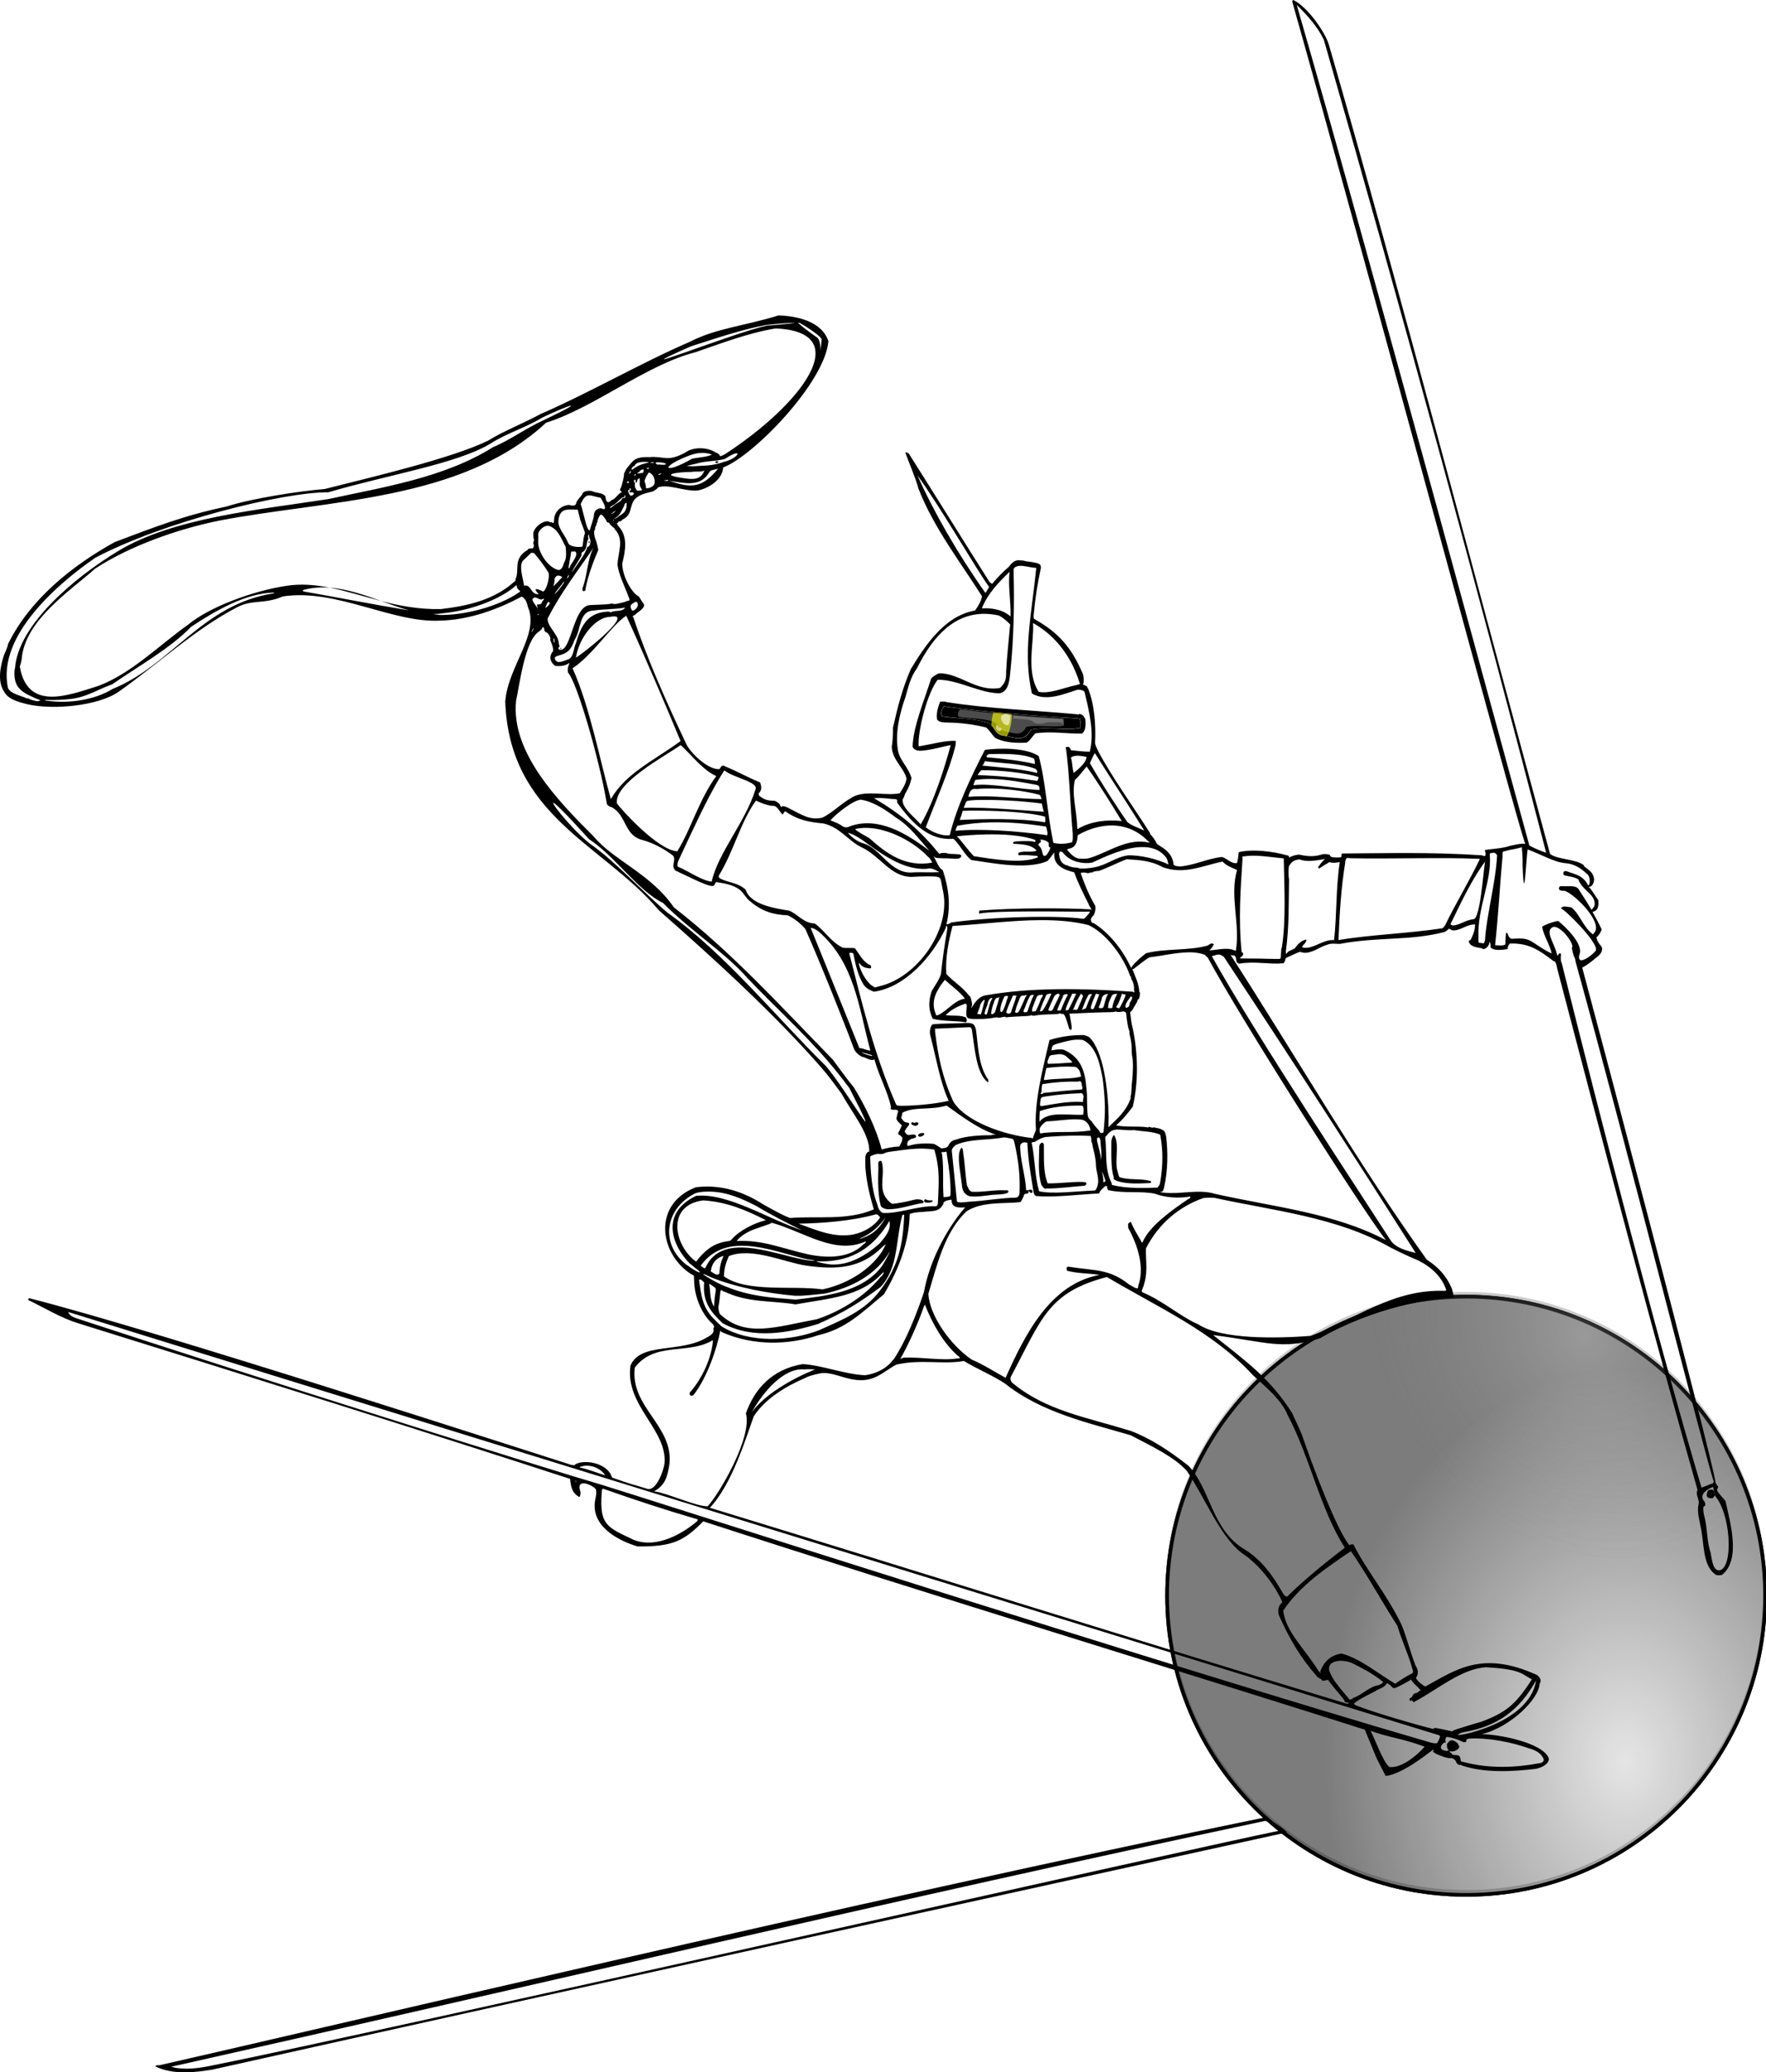 <?xml version="1.0" encoding="UTF-8" standalone="no"?>
<!-- Created with Inkscape (http://www.inkscape.org/) -->

<svg
   xmlns:dc="http://purl.org/dc/elements/1.1/"
   xmlns:cc="http://creativecommons.org/ns#"
   xmlns:rdf="http://www.w3.org/1999/02/22-rdf-syntax-ns#"
   xmlns:svg="http://www.w3.org/2000/svg"
   xmlns="http://www.w3.org/2000/svg"
   xmlns:xlink="http://www.w3.org/1999/xlink"
   xmlns:sodipodi="http://sodipodi.sourceforge.net/DTD/sodipodi-0.dtd"
   xmlns:inkscape="http://www.inkscape.org/namespaces/inkscape"
   width="301.572"
   height="353.738"
   id="svg9997"
   version="1.1"
   inkscape:version="0.48.4 r9939"
   sodipodi:docname="data.svg">
  <defs
     id="defs9999">
    <linearGradient
       id="linearGradient4149"
       inkscape:collect="always">
      <stop
         id="stop4151"
         offset="0"
         style="stop-color:#ffffff;stop-opacity:1" />
      <stop
         id="stop4153"
         offset="1"
         style="stop-color:#4d4d4d;stop-opacity:0.4" />
    </linearGradient>
    <linearGradient
       inkscape:collect="always"
       id="linearGradient4107">
      <stop
         style="stop-color:#f2f2f2;stop-opacity:1"
         offset="0"
         id="stop4109" />
      <stop
         style="stop-color:#808080;stop-opacity:1"
         offset="1"
         id="stop4111" />
    </linearGradient>
    <radialGradient
       inkscape:collect="always"
       xlink:href="#linearGradient4107"
       id="radialGradient4113"
       cx="659.818"
       cy="703.119"
       fx="659.818"
       fy="703.119"
       r="120.58"
       gradientUnits="userSpaceOnUse"
       gradientTransform="matrix(-0.017,-1.302,1,-0.013,-31.875,1571.538)" />
    <radialGradient
       inkscape:collect="always"
       xlink:href="#linearGradient4107-7"
       id="radialGradient4113-9"
       cx="659.818"
       cy="703.119"
       fx="659.818"
       fy="703.119"
       r="120.58"
       gradientUnits="userSpaceOnUse"
       gradientTransform="matrix(-0.017,-1.302,1,-0.013,-31.875,1571.538)" />
    <linearGradient
       inkscape:collect="always"
       id="linearGradient4107-7">
      <stop
         style="stop-color:#f2f2f2;stop-opacity:1"
         offset="0"
         id="stop4109-1" />
      <stop
         style="stop-color:#808080;stop-opacity:1"
         offset="1"
         id="stop4111-0" />
    </linearGradient>
    <radialGradient
       r="120.58"
       fy="685.602"
       fx="644.363"
       cy="685.602"
       cx="644.363"
       gradientTransform="matrix(0.465,-0.632,0.532,0.391,-20.947,879.175)"
       gradientUnits="userSpaceOnUse"
       id="radialGradient4130"
       xlink:href="#linearGradient4149"
       inkscape:collect="always" />
    <clipPath
       clipPathUnits="userSpaceOnUse"
       id="clipPath4310">
      <path
         style="color:#000000;fill:#000000;fill-opacity:1;fill-rule:nonzero;stroke:none;stroke-width:0;marker:none;visibility:visible;display:inline;overflow:visible;enable-background:accumulate"
         d="m 170.725,120.182 c -0.37,-0.05 -0.819,-0.07 -1.562,-0.07 -0.409,3.8e-4 -0.872,-0.006 -1.03,-0.015 -0.612,-0.033 -0.985,0.117 -1.612,0.644 -0.199,0.168 -0.5,0.374 -0.669,0.458 -0.347,0.174 -0.572,0.2 -1.669,0.194 -1.034,-0.006 -1.857,-0.075 -3.913,-0.329 -1.196,-0.148 -1.775,-0.208 -2.594,-0.271 -0.17,-0.013 -0.229,5.7e-4 -0.29,0.067 -0.142,0.153 -0.189,0.321 -0.154,0.555 0.04,0.271 0.219,0.765 0.282,0.777 0.025,0.005 0.649,0.058 1.388,0.119 5.182,0.425 10.413,1.03 18.626,2.155 l 2.937,0.403 0.116,-0.076 c 0.11,-0.071 0.122,-0.107 0.219,-0.609 0.084,-0.434 0.092,-0.539 0.043,-0.566 -0.033,-0.018 -0.265,-0.099 -0.516,-0.181 -0.565,-0.184 -1.611,-0.39 -3.915,-0.77 -1.791,-0.295 -2.626,-0.481 -3.379,-0.75 l -0.37,-0.132 -0.07,-0.187 c -0.224,-0.598 -0.736,-1.114 -1.265,-1.274 -0.333,-0.101 -0.4,-0.117 -0.603,-0.144 z"
         id="path4312"
         inkscape:connector-curvature="0" />
    </clipPath>
    <clipPath
       clipPathUnits="userSpaceOnUse"
       id="clipPath4310-7">
      <path
         style="color:#000000;fill:#000000;fill-opacity:1;fill-rule:nonzero;stroke:none;stroke-width:0;marker:none;visibility:visible;display:inline;overflow:visible;enable-background:accumulate"
         d="m 170.725,120.182 c -0.37,-0.05 -0.819,-0.07 -1.562,-0.07 -0.409,3.8e-4 -0.872,-0.006 -1.03,-0.015 -0.612,-0.033 -0.985,0.117 -1.612,0.644 -0.199,0.168 -0.5,0.374 -0.669,0.458 -0.347,0.174 -0.572,0.2 -1.669,0.194 -1.034,-0.006 -1.857,-0.075 -3.913,-0.329 -1.196,-0.148 -1.775,-0.208 -2.594,-0.271 -0.17,-0.013 -0.229,5.7e-4 -0.29,0.067 -0.142,0.153 -0.189,0.321 -0.154,0.555 0.04,0.271 0.219,0.765 0.282,0.777 0.025,0.005 0.649,0.058 1.388,0.119 5.182,0.425 10.413,1.03 18.626,2.155 l 2.937,0.403 0.116,-0.076 c 0.11,-0.071 0.122,-0.107 0.219,-0.609 0.084,-0.434 0.092,-0.539 0.043,-0.566 -0.033,-0.018 -0.265,-0.099 -0.516,-0.181 -0.565,-0.184 -1.611,-0.39 -3.915,-0.77 -1.791,-0.295 -2.626,-0.481 -3.379,-0.75 l -0.37,-0.132 -0.07,-0.187 c -0.224,-0.598 -0.736,-1.114 -1.265,-1.274 -0.333,-0.101 -0.4,-0.117 -0.603,-0.144 z"
         id="path4312-5"
         inkscape:connector-curvature="0" />
    </clipPath>
    <clipPath
       clipPathUnits="userSpaceOnUse"
       id="clipPath4310-7-9">
      <path
         style="color:#000000;fill:#000000;fill-opacity:1;fill-rule:nonzero;stroke:none;stroke-width:0;marker:none;visibility:visible;display:inline;overflow:visible;enable-background:accumulate"
         d="m 170.725,120.182 c -0.37,-0.05 -0.819,-0.07 -1.562,-0.07 -0.409,3.8e-4 -0.872,-0.006 -1.03,-0.015 -0.612,-0.033 -0.985,0.117 -1.612,0.644 -0.199,0.168 -0.5,0.374 -0.669,0.458 -0.347,0.174 -0.572,0.2 -1.669,0.194 -1.034,-0.006 -1.857,-0.075 -3.913,-0.329 -1.196,-0.148 -1.775,-0.208 -2.594,-0.271 -0.17,-0.013 -0.229,5.7e-4 -0.29,0.067 -0.142,0.153 -0.189,0.321 -0.154,0.555 0.04,0.271 0.219,0.765 0.282,0.777 0.025,0.005 0.649,0.058 1.388,0.119 5.182,0.425 10.413,1.03 18.626,2.155 l 2.937,0.403 0.116,-0.076 c 0.11,-0.071 0.122,-0.107 0.219,-0.609 0.084,-0.434 0.092,-0.539 0.043,-0.566 -0.033,-0.018 -0.265,-0.099 -0.516,-0.181 -0.565,-0.184 -1.611,-0.39 -3.915,-0.77 -1.791,-0.295 -2.626,-0.481 -3.379,-0.75 l -0.37,-0.132 -0.07,-0.187 c -0.224,-0.598 -0.736,-1.114 -1.265,-1.274 -0.333,-0.101 -0.4,-0.117 -0.603,-0.144 z"
         id="path4312-5-9"
         inkscape:connector-curvature="0" />
    </clipPath>
    <clipPath
       clipPathUnits="userSpaceOnUse"
       id="clipPath4310-7-96">
      <path
         style="color:#000000;fill:#000000;fill-opacity:1;fill-rule:nonzero;stroke:none;stroke-width:0;marker:none;visibility:visible;display:inline;overflow:visible;enable-background:accumulate"
         d="m 170.725,120.182 c -0.37,-0.05 -0.819,-0.07 -1.562,-0.07 -0.409,3.8e-4 -0.872,-0.006 -1.03,-0.015 -0.612,-0.033 -0.985,0.117 -1.612,0.644 -0.199,0.168 -0.5,0.374 -0.669,0.458 -0.347,0.174 -0.572,0.2 -1.669,0.194 -1.034,-0.006 -1.857,-0.075 -3.913,-0.329 -1.196,-0.148 -1.775,-0.208 -2.594,-0.271 -0.17,-0.013 -0.229,5.7e-4 -0.29,0.067 -0.142,0.153 -0.189,0.321 -0.154,0.555 0.04,0.271 0.219,0.765 0.282,0.777 0.025,0.005 0.649,0.058 1.388,0.119 5.182,0.425 10.413,1.03 18.626,2.155 l 2.937,0.403 0.116,-0.076 c 0.11,-0.071 0.122,-0.107 0.219,-0.609 0.084,-0.434 0.092,-0.539 0.043,-0.566 -0.033,-0.018 -0.265,-0.099 -0.516,-0.181 -0.565,-0.184 -1.611,-0.39 -3.915,-0.77 -1.791,-0.295 -2.626,-0.481 -3.379,-0.75 l -0.37,-0.132 -0.07,-0.187 c -0.224,-0.598 -0.736,-1.114 -1.265,-1.274 -0.333,-0.101 -0.4,-0.117 -0.603,-0.144 z"
         id="path4312-5-1"
         inkscape:connector-curvature="0" />
    </clipPath>
  </defs>
  <sodipodi:namedview
     id="base"
     pagecolor="#ffffff"
     bordercolor="#666666"
     borderopacity="1.0"
     inkscape:pageopacity="0.0"
     inkscape:pageshadow="2"
     inkscape:zoom="2"
     inkscape:cx="-31.427481"
     inkscape:cy="190.90614"
     inkscape:document-units="px"
     inkscape:current-layer="layer1"
     showgrid="false"
     inkscape:window-width="1918"
     inkscape:window-height="1176"
     inkscape:window-x="1920"
     inkscape:window-y="0"
     inkscape:window-maximized="0"
     fit-margin-top="0"
     fit-margin-left="0"
     fit-margin-right="0"
     fit-margin-bottom="0" />
  <g
     inkscape:groupmode="layer"
     id="layer2"
     inkscape:label="sputnik"
     style="display:inline"
     transform="translate(-207.485,-243.314)">
    <path
       sodipodi:type="arc"
       style="color:#000000;fill:#333333;fill-opacity:1;fill-rule:nonzero;stroke:#000000;stroke-width:1.463;stroke-miterlimit:4;stroke-dasharray:none;marker:none;visibility:visible;display:inline;overflow:visible;enable-background:accumulate"
       id="path2991"
       sodipodi:cx="596.23163"
       sodipodi:cy="636.82776"
       sodipodi:rx="119.84858"
       sodipodi:ry="119.84858"
       d="m 716.08,636.828 c 0,66.191 -53.658,119.849 -119.849,119.849 -66.191,0 -119.849,-53.658 -119.849,-119.849 0,-66.191 53.658,-119.849 119.849,-119.849 66.191,0 119.849,53.658 119.849,119.849 z"
       transform="matrix(0.426,0,0,0.426,203.85,244.415)" />
    <path
       sodipodi:type="arc"
       style="color:#000000;fill:url(#radialGradient4113);fill-opacity:1;fill-rule:nonzero;stroke:#000000;stroke-width:1.463;stroke-miterlimit:4;stroke-dasharray:none;marker:none;visibility:visible;display:inline;overflow:visible;enable-background:accumulate"
       id="path2991-1"
       sodipodi:cx="596.23163"
       sodipodi:cy="636.82776"
       sodipodi:rx="119.84858"
       sodipodi:ry="119.84858"
       d="m 716.08,636.828 c 0,66.191 -53.658,119.849 -119.849,119.849 -66.191,0 -119.849,-53.658 -119.849,-119.849 0,-66.191 53.658,-119.849 119.849,-119.849 66.191,0 119.849,53.658 119.849,119.849 z"
       transform="matrix(0.426,0,0,0.426,203.85,244.415)" />
    <path
       sodipodi:type="arc"
       style="color:#000000;fill:url(#radialGradient4130);fill-opacity:1;fill-rule:nonzero;stroke:#000000;stroke-width:1.463;stroke-miterlimit:4;stroke-dasharray:none;marker:none;visibility:visible;display:inline;overflow:visible;enable-background:accumulate;opacity:0.2"
       id="path2991-1-9"
       sodipodi:cx="596.23163"
       sodipodi:cy="636.82776"
       sodipodi:rx="119.84858"
       sodipodi:ry="119.84858"
       d="m 716.08,636.828 c 0,66.191 -53.658,119.849 -119.849,119.849 -66.191,0 -119.849,-53.658 -119.849,-119.849 0,-66.191 53.658,-119.849 119.849,-119.849 66.191,0 119.849,53.658 119.849,119.849 z"
       transform="matrix(0.426,0,0,-0.426,203.85,786.489)" />
  </g>
  <g
     inkscape:label="Layer 1"
     inkscape:groupmode="layer"
     id="layer1"
     transform="translate(-216.692,-342.048)"
     style="display:inline">
    <path
       style="color:#000000;fill:#000000;fill-opacity:1;fill-rule:nonzero;stroke:#000000;stroke-width:0;stroke-linecap:round;stroke-miterlimit:4;stroke-opacity:1;stroke-dasharray:none;marker:none;visibility:visible;display:inline;overflow:visible;enable-background:accumulate"
       d="m 220.844,0 c -0.076,0.015 -0.127,0.08 -0.156,0.156 -0.032,0.082 0.026,0.355 0.125,0.625 14.055,49.766 38.383,140.272 39.656,143.281 -0.556,-0.17 -1.916,0.182 -2.562,0.312 -1.436,0.475 -2.92,0.5 -4.344,0.719 l 0.094,0.438 c 0.085,0.635 -0.048,0.729 -0.562,0.469 -8.88,-0.583 -16.234,-0.341 -23.938,-0.312 -0.044,0.044 -0.091,0.209 -0.094,0.375 -0.005,0.299 -0.011,0.306 -0.781,0.312 -0.781,0.007 -1.156,-0.128 -1.156,-0.375 0,-0.194 -1.166,-0.287 -1.469,-0.125 -1.457,0.457 -2.687,0.24 -3.844,0 -0.602,0.068 -1.23,0.204 -1.719,0.562 0.125,-0.233 -0.058,-0.436 -0.344,-0.438 -2.502,-0.72 -6.013,-1.094 -8.219,-0.531 -0.013,0.588 -0.253,1.723 -0.281,1.844 -0.919,0.196 -1.594,-0.695 -2.562,-1.031 -2.544,0.27 -4.549,1.379 -7.156,1.625 -0.741,-0.029 -1.212,-0.211 -1.125,-0.438 -0.209,-1.465 -1.027,-2.206 -2.062,-2.906 -0.586,-0.334 -0.857,-0.552 -0.906,-0.75 -0.262,-0.546 -0.58,-0.933 -1.031,-1.438 0.016,-0.228 -0.16,-0.35 -0.25,-0.531 -2.536,-3.983 -6.494,-9.518 -8.688,-13.75 -0.185,-0.427 -0.447,-0.831 -0.469,-1.312 0.159,-3.099 -0.12,-6.613 -1.219,-9.312 -0.05,0 -0.12,-0.136 -0.156,-0.281 -0.304,-0.2 -0.741,-0.371 -0.75,-0.375 0.226,0 0.257,-0.912 0.062,-1.719 -1.994,-4.73 -4.338,-7.143 -8,-9.25 -0.426,-0.215 -0.446,-0.242 -0.438,-0.719 0.252,-2.834 0.679,-5.643 1.25,-8.156 0.007,-0.739 -0.182,-0.864 -2.531,-1.156 -0.454,-0.15 -0.875,-0.156 -1.344,-0.188 -0.781,0.075 -1.17,0.581 -1.625,1.156 -0.939,0.782 -1.866,1.765 -2.594,2.594 -0.246,0.569 -0.513,0 -0.656,0 -3.932,-6.162 -9.227,-14.749 -13.719,-21.812 -0.001,-0.168 -0.572,-0.428 -0.688,-0.312 0.642,1.797 1.661,4.05 2.25,6.156 2.585,6.69 7.459,12.967 10.844,18.375 -0.091,0.727 -0.63,1.689 -1.188,2.438 -5.304,0.898 -8.663,6.24 -10.969,10 -1.435,3.322 -2.245,6.441 -3.031,9.969 0.023,0.954 -0.113,2.989 -0.219,3.188 0.032,2.31 2.065,3.623 2.531,5.531 -0.193,1.052 -0.589,1.559 -1.156,2.5 -2.385,0.458 -5.319,-0.452 -7.625,0.438 -2.055,0.957 -3.79,2.878 -5.594,3.719 -2.122,0.516 -3.523,-0.506 -5.406,-1.438 -0.616,-0.389 -1.374,-0.623 -1.469,-0.469 -0.101,0.164 -0.344,-0.016 -0.344,-0.25 0,-0.209 -0.93,-0.82 -1.094,-0.719 -1.009,-0.013 -1.645,-0.196 -2.5,-0.875 -0.099,-0.37 -0.062,-0.531 0.094,-0.531 0.506,-0.749 0.188,-1.255 0.094,-1.719 -2.174,-0.878 -4.047,-1.984 -5.938,-2.719 -0.412,-0.293 -0.647,-0.191 -1,0.438 -2.026,0.163 -5.147,-2.938 -5.75,-4.438 -3.365,-7.095 -6.79,-14.812 -8.969,-21.5 -0.197,0 -0.095,-0.255 0.125,-0.312 0.123,-0.032 0.219,-0.113 0.219,-0.156 0.494,-0.462 1.775,-1.126 1.438,-1.781 -0.359,-0.397 -0.542,-0.882 -0.844,-1.281 -1.363,-0.643 -2.967,-3.947 -2.812,-5.719 0.54,-2.141 0.917,-4.451 -0.531,-6.125 -0.341,-0.334 -0.515,-0.765 -0.281,-0.719 0.074,0.015 0.123,-0.018 0.094,-0.094 -0.033,-0.086 0.065,-0.146 0.25,-0.156 0.163,-0.01 0.32,-0.09 0.375,-0.188 0.055,-0.098 0.17,-0.188 0.25,-0.188 1.727,-0.908 0.897,-2.51 2.219,-3.656 0.941,-0.732 1.975,-0.836 2.969,-1.125 0.022,-0.062 0.135,-0.163 0.281,-0.219 0.147,-0.056 0.362,-0.268 0.469,-0.438 1.827,-0.617 4.588,0.744 6.781,0.531 1.832,-0.342 4.048,-1.758 4.312,-3.688 -0.016,-0.172 0.01,-0.282 0.062,-0.25 5.171,-1.988 17.293,-14.445 17.938,-21.531 -1.114,-3.376 -5.3,-4.316 -8.531,-4.406 -5.718,1.777 -10.717,2.206 -15.062,4.469 -8.391,3.615 -17.146,8.704 -25.594,12.375 -3.385,1.82 -6.04,2.756 -8.938,4.531 -6.119,2.973 -18.894,5.988 -27.875,8.25 -4.393,0.369 -12.395,1.587 -16.812,3 -7.328,1.54 -12.458,3.576 -19.062,6.062 -7.406,4.087 -14.533,9.879 -18.219,17.406 -0.109,0.673 -0.437,1.25 -0.688,1.875 -0.6,1.832 -1.178,4.456 0,6.219 0.703,1.338 2.371,1.766 3.875,2.156 4.506,1.072 12.224,0.294 15.688,-2.094 7.115,-5.04 13.143,-10.788 20.375,-14.5 2.473,-1.27 4.643,-0.443 7.656,-1.781 9.11,-1.409 18.757,4.594 26.938,4.125 4.962,-0.12 9.766,-1.94 13.688,-4 0.172,-0.156 0.234,-0.141 0.594,0.219 0.332,0.332 0.442,0.58 0.656,1.469 2.02,4.65 -3.427,10.148 -3.875,16.125 0.71,19.684 16.743,24.362 26.25,35.656 10.062,8.8 20.177,18.161 27.875,27 1.211,1.385 2.36,3.012 3.281,4.25 1.886,3.388 4.88,6.962 4.75,9.938 -0.27,-0.104 -0.695,0.535 -0.656,0.969 -0.17,3.034 0.74,6.486 1.438,8.875 -4.52,1.95 -9.564,1.095 -14.312,1.469 -1.446,-0.536 -2.887,-1.401 -4.562,-2.312 -3.416,-2.213 -7.277,-3.456 -11.5,-2.938 -7.378,2.82 -6.305,11.154 -1,14.719 l 0.656,0.375 0.031,0.781 c 0.023,2.908 1.39,5.875 3.094,7.406 0.259,0.182 0.407,0.622 0.25,0.719 -0.062,0.038 -0.066,0.2 -0.031,0.375 0.081,0.406 -0.328,0.863 -1.156,1.281 -4.506,2.718 -11.367,0.735 -13.031,4.812 -0.945,6.851 6.384,10.947 5.812,16.75 -0.186,1.209 -1.368,4.6 -2.875,4.281 -2.115,-0.64 -3.555,-1.021 -5.875,-1.875 -0.124,0.077 -0.28,-0.166 -0.438,-0.656 -1.142,-2 -4.54,-2.493 -6,-1.688 -0.332,0.245 -0.016,0.182 -0.688,0.125 -5.831,-1.823 -70.807,-22.952 -92.625,-28.469 -0.219,0.18 -0.136,0.438 0.125,0.438 2.725,1.346 5.345,2.94 8.25,3.844 28.844,8.976 60.685,18.954 84,26.562 0.157,1.332 0.311,2.398 1.562,3.094 0.168,0 0.299,-0.699 0.188,-0.969 -0.792,-2.372 2.111,-1.089 2.656,-0.344 0.173,0.57 0.008,1.251 -0.125,1.875 -0.726,4.32 3.631,6.769 7.219,7.875 6.012,0.063 7.941,-0.921 11.25,-4.281 35.612,11.595 89.551,28.06 112.969,35.562 2.497,5.957 1.291,3.471 3.562,7.906 2.722,-0.335 6.436,-3.248 8.031,-4.438 0.228,-0.044 0.23,-10e-4 0.125,0.125 -0.152,0.183 -0.167,0.148 0.531,0.562 0.739,0.311 1.664,0.719 2.406,0.719 0.157,-0.157 0.875,0.278 0.875,0.531 0.203,0.432 0.369,0.577 0.656,0.625 0.243,-0.049 0.361,-0.025 0.406,0.094 3.999,1.322 8.701,1.021 12.625,0.562 0.993,-0.192 2.244,-0.842 2.219,-1.75 -0.938,-2.752 -8.834,-4.191 -11.5,-4.156 5.072,-1.248 9.819,-6.102 9.906,-8.594 0.547,-0.882 -0.382,-1.416 -0.406,-1.5 -9.409,-4.308 -13.921,-0.871 -19.031,1.906 0,0.176 -0.885,-0.431 -1.281,-0.875 -0.397,-0.445 -0.472,-0.597 -0.25,-0.781 0.356,-0.762 0.13,-1.342 -0.188,-1.844 -1.013,-2.56 -1.568,-5.048 -2.469,-7.125 -2.524,-5.165 -5.998,-9.268 -8.094,-13.469 -0.075,-0.194 -0.267,-0.197 -0.781,0 -2.262,-2.87 -6.259,-13.527 -8.062,-18.781 -0.517,-1.329 -1.108,-2.432 -1.688,-3.75 -3.714,-5.9 -7.921,-8.896 -13.438,-13.281 0.01,-0.017 0.043,-0.025 0.062,-0.031 9.237,1.194 11.555,2.522 18.062,0.562 9.327,-5.355 19.149,-6.838 22.75,-7.031 0.288,-0.273 -0.156,-1.313 -0.156,-1.469 -0.947,-2.2 -2.299,-3.665 -4.281,-4.938 -11.832,-16.516 -22.4,-34.813 -33.531,-52.062 0.207,0.111 0.417,0.157 0.469,0.125 0.164,-0.102 0.446,0.196 0.469,0.5 0.051,0.687 0.295,0.968 0.75,0.875 2.369,-0.403 5.216,0.176 7.062,-0.031 0.422,0.079 0.456,-0.191 0.625,-0.625 -0.011,-0.216 0.076,-0.317 0.438,-0.438 0.775,-0.338 1.461,-0.723 2.094,-0.906 0.08,0.066 0.198,0.106 0.25,0.094 0.052,-0.011 0.171,0.015 0.281,0.062 1.501,0.157 2.747,-0.985 4.031,-1.344 0.764,-0.314 1.415,-0.168 2.188,-0.156 6.516,-1.23 11.891,-0.506 17.75,-2 0.291,-0.037 0.529,-0.306 0.719,-0.406 0,-0.234 0.358,-0.196 0.656,0.062 1.227,0.249 2.392,-0.905 3.719,-0.969 0.286,-0.03 0.31,-0.041 0.25,0.25 -0.034,0.882 -0.437,1.793 -0.75,2.406 -0.102,-0.017 -0.247,0.066 -0.312,0.188 0.177,0.973 1.385,1.066 2.281,1.219 0.237,0.384 1.044,-0.15 1.219,-0.812 0.037,-0.677 0.152,0.003 0.188,0 0.05,0.176 0.067,0.449 0.031,0.625 0.519,0.668 2.012,0.46 2.938,0.312 -0.107,-0.374 0.333,-0.912 0.344,-0.938 3.336,-0.122 5.114,1.207 7.438,2.969 0.411,0.136 0.425,0.187 0.719,1.5 8.399,32.026 16.324,62.074 23.906,88.781 -0.412,0.906 0.404,1.62 0.188,2.469 -0.319,1.283 0.173,2.805 0.375,4 0.588,2.48 0.238,6.457 2.531,8 0.063,0.101 0.593,0.16 1.062,0.062 3.327,-2.565 1.414,-8.964 0.625,-12.625 -1.423,-1.632 -1.639,-1.804 -1.281,-2.25 0.04,-0.223 0.036,-0.375 -0.25,-0.375 0.288,-0.193 -0.272,-0.342 -0.156,-0.5 -0.771,-5.149 -21.244,-82.294 -22.781,-87.938 0.821,-0.352 2.103,-1.443 2.844,-2.062 0.612,-0.572 0.729,-1.314 0.281,-1.719 -0.358,-0.422 -0.623,-0.838 -0.688,-1.406 0.253,-0.08 0.841,-0.976 0.875,-1.344 -0.49,-1.04 -1.017,-2.015 -1.562,-2.969 1.132,-0.209 1.054,-1.336 1,-2 -0.551,-0.712 -1.003,-1.659 -1.625,-2.25 0.531,0.006 0.921,-0.698 0.906,-1.344 -0.111,-1.092 -0.884,-1.547 -1.594,-2.094 -0.115,-0.061 -0.161,-0.155 -0.125,-0.25 -1.41,-1.153 -4.556,-0.938 -5.812,-1.969 C 251.91,98.764 239.161,49.853 226.906,7.562 226.241,5.416 223.212,1.095 220.844,0 z m 0.594,0.844 c 1.759,1.725 3.525,3.654 4.625,5.938 13.67,47.579 27.063,96.674 37.969,138.781 -0.768,-0.259 -2.148,-0.793 -2.875,-1.25 C 260.164,140.82 233.657,42.948 221.438,0.844 z M 136.344,55.062 c 0.391,0.032 3.896,2.288 3.969,2.875 -0.122,1.109 -0.169,1.685 -0.188,1.969 0.005,-0.505 -0.054,-1.711 -0.5,-2.219 -2.432,-1.73 -3.287,-2.457 -3.312,-2.594 -0.004,-0.019 0.005,-0.033 0.031,-0.031 z m -0.906,0.031 c 0.912,-0.025 -0.8,0.21 -4.562,0.5 -5.834,1.29 -26.644,9.611 -12.906,3.531 4.317,-1.387 8.931,-2.94 12.906,-3.656 2.537,-0.272 4.015,-0.36 4.562,-0.375 z m -2.969,0.969 c 13.726,0.616 4.52,12.903 -8.719,21.5 -0.707,0.355 -0.796,0.37 -0.844,0.188 -0.05,-0.19 -0.279,-0.365 -0.719,-0.531 -1.601,-0.997 -3.959,-0.887 -5.156,0.031 -3.164,1.697 -3.628,0.554 -6.125,0.781 -2.652,-0.095 -2.792,0.648 -3.969,2.031 -0.073,0.268 -0.275,0.518 -0.375,0.75 0.09,0.234 -0.374,2.215 -0.594,2.562 -0.155,0.245 -0.144,0.278 0.031,0.406 0.184,0.134 0.155,0.459 -0.031,0.344 -0.049,-0.03 -0.329,0.227 -0.625,0.562 -0.296,0.335 -0.608,0.594 -0.688,0.594 -0.08,0 -0.253,0.096 -0.375,0.219 -0.466,0.466 -0.826,0.181 -0.875,-0.719 -0.39,-0.669 -1.362,-0.594 -2.062,-0.844 -0.491,-0.276 -1.44,-0.181 -1.812,0.188 -0.289,0.755 -0.988,1.089 -1.125,1.75 -0.141,0.616 -0.7,0.425 -1.281,0.312 -1.397,0.157 -2.419,1.159 -2.5,2.438 0,0.613 -0.09,0.785 -0.281,0.594 -0.068,-0.068 -0.171,-0.093 -0.25,-0.062 -0.08,0.03 -0.276,-0.05 -0.438,-0.156 -1.083,-0.175 -2.609,1.196 -2.594,2.156 0.008,0.475 0.076,0.901 0.125,0.938 0.049,0.036 0.009,0.188 -0.062,0.344 -0.089,0.195 -0.077,0.331 0,0.469 0.128,0.228 -0.051,0.742 -0.25,0.719 -0.443,-0.051 -0.717,0.048 -0.781,0.25 -2.591,1.484 -1.305,3.529 -2.062,4.969 0.037,0.207 -0.024,0.375 -0.125,0.375 -3.557,3.278 -8.33,4.246 -12.656,4.75 -3.725,0.072 -7.04,-0.567 -10.156,-1.375 1.622,0.584 3.216,1.172 4.75,1.594 -6.222,-1.019 -12.277,-2.237 -17.938,-3.219 -0.285,-0.13 -0.282,-0.128 -0.062,-0.281 1.489,-0.397 2.979,-0.488 4.469,-0.375 -2.435,-0.48 -4.885,-0.712 -7.438,-0.312 -5.735,0.874 -13.124,3.605 -16.75,6.625 -4.844,3.417 -9.662,8.321 -15.281,10.438 -5.288,1.674 -12.159,4.357 -13.469,-3.312 0.11,-0.144 0.385,-1.317 0.344,-1.469 C 4.411,105.768 11.976,100.86 16.25,97.062 22.135,93.215 30.261,90.321 37.406,88.875 55.894,85.299 78.81,85.588 93.25,72.156 c 8.218,-2.576 17.207,-9.93 25.5,-12.031 4.637,-1.6 9.186,-3.334 13.719,-4.062 z m -76.156,44.25 c 2.865,0.564 5.72,1.488 8.781,2.281 -2.853,-1.027 -5.796,-2.055 -8.781,-2.281 z M 97.5,69.25 c 0.177,0.04 -1.004,0.726 -4.656,2.469 -3.084,1.398 -5.801,3.437 -8.625,4.594 -8.301,5.229 -18.694,6.822 -28.125,8.875 C 44.471,86.99 29.552,88.347 20.125,94.094 12.516,98.709 3.193,106.632 2.562,114 c 0.036,0.058 -0.003,0.15 -0.062,0.188 -0.262,2.9 0.854,3.831 3.281,4.875 0.121,0.085 0.452,0.232 0.719,0.312 0.388,0.116 0.448,0.153 0.281,0.219 -0.115,0.045 -0.283,0.095 -0.375,0.094 -0.317,-0.003 -1.316,-0.279 -1.469,-0.406 -0.084,-0.07 -0.211,-0.101 -0.25,-0.062 -0.039,0.039 -0.138,0.005 -0.219,-0.062 -0.933,-0.422 -2.606,-0.71 -3.094,-1.688 -1.998,-8.994 8.844,-18.114 14.938,-22.281 11.57,-6.106 32.009,-11.202 39.75,-11.156 10.276,-3.018 22.27,-4.913 27.844,-8.406 2.674,-1.695 6.03,-2.71 8.688,-4.344 C 94.821,70.199 97.272,69.198 97.5,69.25 z m 22.25,8.062 c 0.606,-0.02 1.202,0.068 1.844,0.281 -1.065,0.48 -2.073,0.422 -3.438,0.719 -4.896,2.83 -5.634,1.39 -0.344,-0.594 0.709,-0.253 1.331,-0.387 1.938,-0.406 z m 5.969,0.062 c 0.664,-0.055 -0.262,1.049 -2.125,1.469 -1.975,0.746 -3.527,0.612 -5.281,0.75 -1.795,-0.063 -0.758,-0.115 0.406,-0.406 1.923,-0.569 3.199,-0.377 5.062,-0.844 1.013,-0.673 1.636,-0.944 1.938,-0.969 z m -3.281,1.344 c -0.232,0 -0.366,0.134 -0.25,0.25 0.138,0.138 0.469,0.071 0.469,-0.094 0,-0.092 -0.1,-0.156 -0.219,-0.156 z m -12.656,0.125 c 1.264,0.001 1.301,0.032 0.312,0.281 -0.747,0.184 -1.263,0.452 -1.812,0.812 -0.212,0.212 -0.438,0.292 -0.438,0.156 0,-0.172 0.243,-0.5 0.375,-0.5 0.083,0 0.187,-0.097 0.219,-0.219 0.276,-0.446 0.875,-0.485 1.344,-0.531 z m 1.344,0.062 c 0.179,-0.025 0.52,-0.011 0.594,0.062 -0.21,0.128 -0.529,0.023 -0.719,-0.031 0.036,-0.035 0.091,-0.02 0.125,-0.031 z m 1.062,0 c 1.988,0.01 1.98,0.632 0.312,0.375 -0.042,0.069 -0.163,0.063 -0.344,-0.031 -0.398,-0.337 -0.14,-0.264 0.031,-0.344 z M 110.625,79.875 c 0.22,0 0.28,0.035 0.188,0.094 -0.079,0.05 -0.157,0.094 -0.188,0.094 -0.031,0 -0.109,-0.044 -0.188,-0.094 -0.092,-0.059 -0.033,-0.094 0.188,-0.094 z m 12,0.125 c -2.658,3.265 -4.511,3.366 -8.062,2.156 -0.188,-0.008 -0.245,-0.031 -0.125,-0.062 2.456,0.369 5.055,1.04 6.531,-1.25 0.292,-0.475 0.405,-0.56 0.812,-0.625 0.265,-0.094 0.625,-0.151 0.844,-0.219 z m -12.812,0.125 c 0.109,-2.3e-4 0.112,0.051 0.094,0.219 -0.015,0.144 -0.059,0.309 -0.094,0.344 -0.035,0.035 -0.298,0.074 -0.594,0.094 -0.514,0.035 -0.528,0.021 -0.25,-0.125 0.16,-0.084 0.342,-0.227 0.375,-0.312 0.033,-0.086 0.16,-0.158 0.312,-0.188 0.059,-0.011 0.12,-0.031 0.156,-0.031 z m 10.469,0.188 c -0.526,1.486 -1.752,1.553 -3.062,1.375 -5.425,-0.703 -1.08,-1.131 0.812,-1.125 0.785,-0.152 1.686,0.068 2.25,-0.25 z m -12.594,0.094 c 0.019,0.002 0.062,0.017 0.062,0.062 0,0.053 -0.099,0.194 -0.188,0.312 -0.156,0.209 -0.156,0.212 -0.094,-0.031 0.048,-0.188 0.161,-0.351 0.219,-0.344 z m 3.094,0.25 c 0.849,0.196 1.189,1.373 0.938,2.062 -0.368,0.467 -0.961,0.654 -1.406,0.625 0.033,-0.206 -0.137,-1.013 -0.25,-1.156 0.092,-0.62 0.366,-0.936 0.719,-1.531 z m 2.031,0.188 c 0.054,0.005 0.106,0.031 0.156,0.031 -0.153,0.094 -0.351,0.185 -0.438,0.188 -0.181,0.005 -0.079,-0.153 0.125,-0.188 0.046,-0.021 0.102,-0.036 0.156,-0.031 z m -4.281,0.031 c 0.047,-0.018 0.022,0.121 0.031,0.125 -0.039,0.1 -0.102,0.188 -0.156,0.188 -0.143,0 -0.131,-0.09 0.062,-0.25 0.043,-0.049 0.047,-0.057 0.062,-0.062 z m 48.125,0.25 c 4.049,5.581 10.377,16.558 12.25,19.062 -0.198,0.348 -0.405,0.702 -0.625,1.031 -4.722,-6.665 -8.838,-13.843 -11.625,-20.094 z m -47.469,0.469 c 0.051,0.008 0.067,0.209 0.062,0.719 -0.101,0.624 0.188,0.926 0.406,1.344 -0.193,0.093 -0.524,0.071 -0.812,0.125 -0.385,-0.354 -0.506,-0.782 -0.406,-1.312 -0.234,-0.302 -0.255,-0.504 -0.031,-0.562 0.184,-0.048 0.207,-0.011 0.094,0.125 0.128,0.861 0.37,-0.029 0.344,-0.188 0.085,-8.4e-4 0.209,-0.088 0.281,-0.188 0.026,-0.036 0.045,-0.065 0.062,-0.062 z m 4.781,0.312 c 0.079,-0.02 0.125,-0.019 0.156,0.031 -0.098,0.215 -0.357,0.174 -0.594,0.125 -0.148,-0.105 -0.148,-0.137 0,-0.094 0.174,0.05 0.298,-0.026 0.438,-0.062 z M 107.125,82.188 c 0.028,-0.014 0.082,0 0.125,0 0.092,0 0.156,0.036 0.156,0.094 0,0.14 -0.192,0.245 -0.281,0.156 -0.094,-0.094 -0.083,-0.209 0,-0.25 z m 0.406,1.125 c 0.38,0.136 0.125,0.4 0.125,0.406 -0.188,0 -0.204,0.3 -0.031,0.406 0.246,-0.226 0.337,-0.053 0.469,-0.062 0.213,0.229 0.2,0.255 0,0.406 -0.384,0.291 -0.534,0.2 -0.812,-0.531 -0.085,-0.223 -0.06,-0.293 0.094,-0.281 0.127,0.01 0.182,-0.04 0.156,-0.188 -0.016,-0.093 -0.02,-0.146 0,-0.156 z m -0.875,1.188 c 0.018,0.002 0.026,0.058 0.062,0.094 0.18,0.176 0.011,0.479 -0.219,0.406 -0.124,-0.04 -0.221,0.048 -0.312,0.219 -0.077,0.144 -0.283,0.359 -0.469,0.469 -0.186,0.11 -0.639,0.387 -0.969,0.656 -0.386,0.314 -0.562,0.45 -0.562,0.344 0,-0.091 0.119,-0.244 0.312,-0.344 0.447,-0.231 0.579,-0.314 1.25,-0.969 0.327,-0.319 0.624,-0.536 0.719,-0.5 0.149,0.057 0.205,-0.058 0.156,-0.312 -0.007,-0.033 0.013,-0.064 0.031,-0.062 z m -6.125,0.062 c 0.501,-0.037 1.099,0.242 2.031,0.406 0.306,0.502 1.248,2.066 0.438,1.938 -0.616,-0.403 -1.49,0.098 -1.562,0.906 -0.084,0.947 -0.533,1.845 -0.719,2.719 -0.302,0 -0.498,-0.457 -0.969,-2.344 -0.283,-1.132 -0.537,-2.09 -0.594,-2.125 0.484,-1.107 0.874,-1.463 1.375,-1.5 z m 6.438,1.25 c 0.046,0.016 0.057,0.138 0.031,0.406 -0.022,1.279 -0.69,1.41 -1.5,2.031 -0.144,0.153 -0.373,0.258 -0.5,0.25 -0.213,-0.015 -0.199,-0.018 0.031,-0.062 0.761,-0.373 1.038,-1.089 1.375,-1.75 0.122,-0.184 0.219,-0.408 0.219,-0.5 4.1e-4,-0.092 0.105,-0.242 0.219,-0.312 0.071,-0.045 0.097,-0.072 0.125,-0.062 z m -9.531,1.156 c 0.376,0.004 0.794,0.017 1.219,0.031 l 0.438,1.75 c 1.222,3.403 0.719,1.282 0.469,3.844 -0.02,0.332 -0.085,0.653 -0.125,0.719 C 98.76,93.46 97.187,93.341 97,92.625 96.484,91.308 95.347,90.305 95.344,89 c 0.151,-1.789 0.966,-2.043 2.094,-2.031 z m 7.781,0.188 -0.312,0.281 c -0.171,0.158 -0.396,0.288 -0.5,0.281 -0.172,-0.011 -0.177,-0.016 0,-0.062 0.107,-0.028 0.219,-0.078 0.219,-0.125 0,-0.047 0.113,-0.142 0.281,-0.219 z m -2.594,0.688 c 0.102,-0.005 0.237,0.098 0.5,0.406 0.238,0.28 0.438,0.585 0.438,0.688 0,0.109 0.104,0.229 0.25,0.25 0.138,0.019 0.25,0.065 0.25,0.125 0,0.125 0.65,0.781 0.781,0.781 0.048,0 0.094,0.069 0.094,0.188 1.745,1.837 0.606,3.873 0.5,6.125 0.266,1.824 1.293,3.769 1.969,5.656 0.054,0.034 0.094,0.162 0.094,0.281 0,0.151 -0.071,0.219 -0.25,0.219 -0.141,0 -0.286,0.037 -0.344,0.094 -0.058,0.057 -0.446,0.177 -0.844,0.25 -0.435,0.105 -0.91,0.238 -1.281,0.188 -0.094,-0.078 -0.314,-0.079 -0.531,-0.031 -0.401,0.088 -1.312,0.142 -2.875,0.188 -0.906,0.026 -1.109,0.087 -1.438,0.312 -2.242,1.466 -2.56,8.026 -4.5,7.312 0.043,-0.136 -1.5e-4,-0.185 -0.094,-0.188 -0.095,-0.002 -0.07,-0.056 0.062,-0.156 0.119,-0.091 0.174,-0.233 0.125,-0.312 -0.046,-0.074 -0.106,-0.287 -0.125,-0.5 -0.073,-1.45 -2.041,-2.872 -1.875,-4.156 2.285,-4.511 5.108,-8.05 7.812,-12.062 -1.088,2.12 -1.04,4.718 -1.812,6.719 -0.089,0.295 -0.099,0.399 0,0.656 0.443,0.091 0.471,-0.142 0.469,-0.438 0.434,-2.264 1.35,-4.659 2.156,-6.531 0,-0.257 -0.301,-1.497 -0.469,-1.875 -0.216,-0.487 -0.319,-1.368 -0.156,-1.531 0.074,-0.074 0.12,-0.203 0.094,-0.281 -0.026,-0.078 0.025,-0.285 0.125,-0.438 0.1,-0.153 0.159,-0.32 0.125,-0.375 -0.034,-0.055 -0.003,-0.116 0.062,-0.156 0.065,-0.04 0.106,-0.148 0.094,-0.25 -0.028,-0.235 0.293,-0.953 0.5,-1.125 0.032,-0.026 0.06,-0.03 0.094,-0.031 z m 2.125,0.844 c 0.011,-0.011 0.045,-0.013 0.062,0.031 0.032,0.08 0.006,0.182 -0.031,0.219 -0.037,0.037 -0.036,-0.039 -0.031,-0.156 0.003,-0.065 -0.012,-0.082 0,-0.094 z M 93.562,89.75 c 0.108,0.004 0.206,0.02 0.312,0.062 1.53,0.593 1.983,2.252 2.719,3.5 0.065,0.713 0.223,1.987 -0.25,2.688 -0.214,0.615 -0.328,1.165 -0.906,1.312 -1.804,-0.324 -3.581,-3.057 -3.531,-4.781 0.028,-0.859 0.026,-1.252 0,-1.406 0.13,-0.587 0.899,-1.404 1.656,-1.375 z m 7,1.5 c 0.041,-0.035 0.031,0.014 0.031,0.188 8.4e-4,0.164 0.085,0.453 0.156,0.625 0.071,0.172 0.111,0.345 0.094,0.406 -0.017,0.061 -0.05,0.189 -0.062,0.281 -0.042,0.312 -0.188,0.562 -0.344,0.562 -0.085,0 -0.188,0.073 -0.188,0.188 -0.461,1.334 -1.437,2.446 -2.156,3.562 -0.205,0.32 -0.433,0.615 -0.5,0.656 0.5,-0.966 1.088,-1.794 1.625,-2.75 0.091,-0.076 0.128,-0.164 0.094,-0.219 -0.103,-0.167 0.069,-0.526 0.281,-0.594 0.195,-0.062 0.478,-0.509 0.531,-0.844 0.015,-0.092 0.053,-0.316 0.094,-0.5 0.041,-0.184 0.083,-0.407 0.094,-0.469 0.011,-0.061 0.075,-0.17 0.125,-0.25 0.05,-0.08 0.034,-0.24 0,-0.375 -0.034,-0.135 0.005,-0.315 0.062,-0.406 0.02,-0.032 0.049,-0.051 0.062,-0.062 z m 0.031,1.156 c -0.061,0 -0.094,0.064 -0.094,0.125 0,0.061 0.033,0.125 0.094,0.125 0.061,0 0.125,-0.064 0.125,-0.125 0,-0.061 -0.064,-0.125 -0.125,-0.125 z M 98.188,94.125 c 0.702,0.408 -0.405,1.799 -0.812,2.438 0,0.144 -0.119,0.383 -0.25,0.5 -0.151,-0.087 0.366,-2.169 0.406,-2.906 0.216,-0.02 0.449,-0.015 0.656,-0.031 z m -7.375,0.219 c 0.029,-0.005 0.073,0.023 0.094,0.031 0.084,0.032 0.194,0.031 0.281,0.031 0.782,0.899 1.807,2.233 2.438,3.281 0.385,0.745 -0.41,3.313 -0.906,3.281 -1.342,-0.679 -1.644,-0.502 -0.719,0.469 -1.45,0.089 -1.231,-1.753 -2.531,-1.469 0.072,-0.528 -1.046,-3.427 -0.094,-4.344 0.479,-0.442 0.928,-0.854 1.156,-1.094 0.09,-0.094 0.193,-0.174 0.281,-0.188 z m 83.25,2.25 c 0.765,-0.067 1.66,0.219 2.469,0.312 0.417,-0.008 0.45,0.045 0.406,0.25 -0.801,7.831 -2.305,14.38 -0.719,21.219 2.399,1.454 5.621,0.035 7.719,-0.625 0.771,-0.059 1.312,0.16 1.312,0.562 0.726,3.079 1.675,6.792 0.844,10 -0.852,0.02 -2.092,-0.127 -3.219,-0.25 -0.191,-0.777 -0.66,-0.513 -0.875,-0.562 0.651,4.623 0.756,10.228 1.188,14.812 0.042,1.108 -0.05,1.588 -0.312,1.5 -0.988,0.269 -1.89,0.282 -2.875,0.094 -0.111,-0.005 -0.174,-0.115 -0.188,-0.375 -1.009,-4.85 -1.262,-10.226 -2.438,-14.469 -2.102,-1.449 -6.797,-1.409 -9.188,-1.062 -2.357,4.55 -4.889,9.889 -6,14.562 -1.211,0.24 -3.209,-0.583 -4.094,-1.344 1.741,-4.633 4.006,-9.647 5,-13.688 0.131,-0.354 0.103,-0.867 0.125,-1.062 -1.751,-0.109 -4.016,0.555 -6.344,0.938 -0.197,-2.599 1.486,-9.145 3.25,-11.375 3.452,-0.025 7.137,2.266 10.469,2.312 1.648,-0.196 1.777,-2.141 1.938,-3.688 0.595,-5.572 0.701,-11.93 0.562,-16.719 -0.029,-0.83 -0.028,-0.886 0.25,-1.125 0.225,-0.121 0.464,-0.196 0.719,-0.219 z m -1.656,1 c -0.309,2.307 0.244,5.133 0.156,7.625 -1.479,-1.284 -3.379,-1.44 -4.906,-1.375 1.07,-2.621 2.905,-4.456 4.75,-6.25 z m -75.25,0.562 c 0.011,0.026 -7.1e-4,0.114 -0.062,0.281 -0.109,0.184 -0.236,0.312 -0.281,0.312 0.031,-0.245 0.31,-0.672 0.344,-0.594 z M 95.375,98.25 c 0.241,0.015 0.478,0.162 0.656,0.25 -0.461,0.51 -1.241,1.317 -1.531,1.594 0.101,-0.477 0.27,-0.9 0.188,-1.281 0.198,-0.451 0.446,-0.578 0.688,-0.562 z m 0.938,1.062 c 0.033,0.005 0.017,0.057 -0.031,0.188 -1.038,1.626 -2.744,3.137 -0.312,0.219 0.135,-0.251 0.288,-0.414 0.344,-0.406 z m -8.156,0.594 c 0.02,-0.007 0.063,0.011 0.094,0.031 -0.048,0.588 0.409,0.727 0.594,1.031 -3.802,2.711 -9.858,4.097 -13.812,4 -0.365,-0.051 -0.729,-0.104 -1.094,-0.156 0.544,6.9e-4 1.101,-0.03 1.625,-0.125 4.351,-0.401 9.672,-2.178 12.594,-4.781 z m -41.562,1.25 c 0.267,-0.005 0.286,0.03 0.156,0.125 -12.172,1.838 -17.467,12.254 -27.5,16.312 -3.178,1.951 -7.595,2.517 -11.125,2.031 -0.576,-0.071 -0.57,-0.073 -0.281,-0.156 1.406,0.064 2.978,-0.015 4.219,-0.156 2.735,-0.303 4.698,-1.666 7.094,-2.5 4.423,-3.072 9.913,-6.129 13.469,-9.812 4.29,-2.852 9.321,-5.683 13.969,-5.844 z m 44.594,0.812 c 0.635,-0.02 1.114,0.636 1.5,0.25 0.292,0 0.301,0.043 -0.094,0.438 -0.215,0.963 -1.086,0.158 -0.875,0.781 0.069,0.197 0.097,0.372 0.062,0.406 -0.208,-0.476 -1.009,-1.259 -0.844,-1.656 0.159,-0.023 0.26,-0.095 0.25,-0.219 z m 17.406,0.719 c 0.974,0.5 -0.478,2.039 -0.75,1.375 -0.395,-0.848 -0.043,-0.884 0.75,-1.375 z m -14.938,0.062 c 0.077,-0.011 0.155,0.066 0.25,0.25 -0.254,0.356 -0.46,0.651 -0.812,0.75 0.164,-0.248 0.331,-0.967 0.562,-1 z m 13,0.969 c 0.06,3.5e-4 0.062,0.024 0.062,0.062 -0.624,0.72 -1.371,0.317 -2.344,0.688 -0.055,0.09 -0.114,0.083 -0.219,0 -0.081,-0.064 -0.285,-0.084 -0.469,-0.062 -3.459,0.219 -4.487,2.521 -5.344,5.406 -0.42,0.882 -0.356,2.215 -1.188,2.688 -0.802,0.256 -2.094,1.026 -2.406,-0.062 -0.053,-0.214 0.026,-0.304 0.406,-0.469 1.882,-0.485 2.326,-1.018 2.938,-2.688 1.235,-1.942 0.715,-4.972 3.281,-5.062 1.793,-0.271 3.858,-0.194 5.281,-0.5 z m -14.719,1.062 c 0.065,0 0.069,0.064 0.031,0.125 -0.038,0.061 -0.067,0.094 -0.094,0.094 -0.027,0 -0.062,-0.032 -0.062,-0.094 0,-0.061 0.06,-0.125 0.125,-0.125 z m 76.281,0 c 0.742,0.008 1.537,0.114 2.344,0.281 0.762,0.387 1.545,1.09 1.938,1.531 -0.24,2.69 -0.553,5.489 -0.688,8.062 0.039,1.395 -0.208,2.003 -1.062,2.781 -4.064,0.7 -6.861,-2.558 -10.375,-2.5 -0.492,0.14 -1.403,0.781 -1.406,1 -1.113,3.557 -3.074,8.187 -3.125,11.562 0.485,0.919 1.711,0.638 2.531,0.531 1.42,-0.235 2.593,-0.563 3.969,-0.844 -0.938,3.538 -2.83,9.677 -5.125,13.531 -1.207,-1.391 -3.158,-2.752 -3.094,-4.219 0.127,-0.21 0.276,-0.499 0.312,-0.656 0.037,-0.158 0.19,-0.492 0.344,-0.719 0.43,-0.747 0.706,-1.502 0.875,-2.312 -0.605,-1.952 -2.002,-3.002 -2.312,-4.688 -0.508,-2.895 0.225,-6.184 1.281,-9.156 0.432,-1.518 0.838,-3.381 1.969,-4.906 2.803,-5.628 6.433,-9.339 11.625,-9.281 z m -61.312,0.344 c 0.027,-0.01 0.059,0.01 0.062,0.031 3.267,7.149 6.673,15.148 9.25,21.344 -4.574,3.343 -9.392,5.507 -11.906,9.906 -1.795,-6.295 -3.582,-15.761 -6.531,-22.312 -0.087,-0.055 -0.056,-0.061 0.062,-0.062 3.561,-2.43 6.597,-7.306 9.062,-8.906 z m -2.062,0.094 c 2.905,-0.081 -5.674,6.654 -6.5,7.031 0.574,-3.619 3.517,-6.954 5.781,-6.938 0.301,-0.07 0.525,-0.088 0.719,-0.094 z m 71.562,1.125 c 4.374,2.47 6.771,6.4 7.969,10.281 0.15,0.109 0.025,0.177 -0.688,0.344 -2.096,0.447 -4.505,1.512 -6.312,1.125 -2.237,-3.417 -0.754,-8.399 -0.969,-11.75 z m -83.719,0.719 c 0.021,-4.3e-4 0.035,-0.01 0.062,0 0.092,0.035 0.188,0.181 0.188,0.312 0.002,0.272 0.135,0.526 0.281,0.531 0.331,0.013 0.909,0.961 0.75,1.219 -0.036,0.058 0.034,0.269 0.125,0.469 0.208,0.457 0.412,1.213 0.344,1.281 -0.028,0.028 -0.013,0.128 0.062,0.219 -0.861,0.926 -0.546,1.938 0.281,2.562 0.858,0.134 1.934,-0.029 2.469,-0.531 -0.139,0.578 -0.42,0.878 -0.25,1.688 1.507,1.572 5.328,14.718 6.594,22.188 8.4e-4,0.37 0.375,0.687 0.844,0.781 2.618,1.382 2.102,4.887 5.344,5.625 1.873,0.523 3.697,1.548 5.125,2.625 0.676,0.758 -0.477,1.815 0.5,2.625 0.085,0.002 0.389,0.129 0.688,0.312 1.413,0.594 5.473,2.8 5.844,2.156 0.166,-0.288 0.324,-0.539 0.344,-0.562 1.655,0.253 2.98,0.513 4.031,1.312 0.655,0.498 1.067,1.462 1.812,2 1.96,1.662 3.818,2.255 6.406,2.375 1.049,0.472 2.353,1.524 3,2.344 2.516,5.643 6.68,16.077 8.344,20.562 0.275,0.505 0.777,0.974 1.281,1.219 0.726,0.124 1.542,0.811 2.125,0.469 0.061,0 0.099,0.035 0.062,0.094 0.841,2.959 2.317,5.514 2.812,8.094 -0.213,0.257 0.05,0.447 0.594,0.406 0.505,-0.038 0.75,0.17 0.562,0.469 -0.113,0.413 -0.138,0.628 -0.25,1 0.102,0.478 0.581,0.836 0.938,1.188 -0.134,0.364 -0.297,0.665 -0.469,1.031 -0.226,0.309 -0.189,0.513 0.125,0.656 0.22,0.107 0.302,0.294 0.438,0.438 0.027,0.564 -0.221,0.879 -0.531,1.5 -1.024,0.008 -2.08,0.238 -3,0.5 -0.954,-3.679 -2.877,-7.535 -4.75,-10.594 -1.303,-1.569 -2.547,-3.357 -3.625,-4.781 -9.302,-9.525 -17.21,-18.255 -27.125,-25.969 -3.871,-5.679 -10.372,-8.072 -13.656,-12.062 -6.268,-6.24 -14.172,-14.43 -13.281,-23.188 0.594,-2.695 1.471,-10.133 3.844,-11.781 0.363,-0.25 0.625,-0.501 0.625,-0.625 0,-0.103 0.031,-0.155 0.094,-0.156 z m -1.625,0.219 c 0.019,-0.011 0.054,-0.008 0.062,0 0.034,0.034 -0.022,0.115 -0.094,0.188 -0.123,0.306 -0.211,0.425 -0.25,0.438 -0.007,-0.078 0.064,-0.344 0.281,-0.625 z m 3.5,1.688 c 0.048,-0.029 0.11,0.135 0.125,0.344 0.015,0.208 5e-5,0.375 -0.031,0.375 -0.067,0 -0.064,-0.007 -0.125,-0.375 -0.027,-0.164 -0.016,-0.315 0.031,-0.344 z m 1.25,1.594 c -0.065,0 -0.125,0.064 -0.125,0.125 0,0.061 0.035,0.094 0.062,0.094 0.177,-0.062 0.06,-0.211 0.062,-0.219 z m 65.406,9.188 c -0.171,-0.007 -0.406,0.002 -0.688,0.031 -0.367,0.976 -0.696,2.025 -0.5,3.062 0.357,0.4 0.795,0.496 2.031,0.5 2.144,0.042 4.386,0.34 6.344,0.844 0.612,0.508 1.032,1.296 1.562,1.781 1.74,0.9 3.902,0.864 5.312,0.812 0.607,-0.304 0.928,-1.007 1.531,-1.594 2.625,-0.401 5.116,0.065 7.906,0.031 0.237,-0.06 0.499,-0.462 0.594,-0.906 0.094,-0.442 0.078,-1.614 -0.031,-1.688 -0.062,-0.041 -0.149,-0.177 -0.188,-0.281 -0.094,-0.256 -0.785,-0.614 -0.844,-0.438 -0.032,0.097 -0.076,0.124 -0.188,0.031 -7.805,-0.719 -15.344,-0.963 -22.438,-2.094 -0.121,-0.044 -0.235,-0.087 -0.406,-0.094 z m -0.062,0.812 c 7.768,1.089 15.791,1.626 22.781,2.062 0.583,0.04 0.592,0.013 0.531,1.625 -2.221,0.545 -5.946,-0.279 -8.438,0.312 -0.924,1.945 -2.203,1.593 -4.406,1.031 -1.877,-0.142 -1.545,-1.4 -2.75,-2.156 -2.713,-0.925 -5.635,-0.734 -8,-1.156 -0.397,-0.544 0.008,-1.165 0.281,-1.719 z m -44.906,6.625 c 1.889,1.735 3.788,4.299 6.062,5.281 -2.947,4.028 -4.359,9.207 -6.656,12.844 -3.347,-0.153 -9.835,-7.423 -10.312,-8.188 -0.482,-3.404 8.195,-8.067 10.906,-9.938 z m 70.719,1.375 c 2.696,4.284 5.991,9.26 8.438,13.219 -1.06,-0.529 -2.123,-0.799 -2.906,-1.469 -2.069,-2.992 -4.587,-6.904 -6.375,-10.031 0.21,-0.568 0.476,-1.138 0.812,-1.688 0.01,-0.026 0.021,-0.024 0.031,-0.031 z m -16.188,0.125 c 2.016,-9e-4 4.246,0.121 5.75,0.781 0.202,0.252 0.164,0.616 0.188,0.938 -2.246,-0.513 -5.473,-0.944 -8.188,-1.125 -0.253,-0.333 0.312,-0.512 0.344,-0.562 0.591,-0.01 1.234,-0.031 1.906,-0.031 z M 184.062,129 c 0.473,0.008 0.986,0.109 1.469,0.188 0.06,1.079 -2.025,2.634 -2.188,2.75 -0.259,-0.853 -0.194,-1.763 -0.469,-2.625 0.294,-0.228 0.714,-0.32 1.188,-0.312 z m -15.875,0.938 c 2.944,0.351 6.22,0.384 8.594,1.281 0.192,0.126 0.344,0.302 0.344,0.469 0,0.258 -0.134,0.335 -0.281,0.188 -3.047,-0.718 -6.645,-0.934 -9.094,-1.188 0.24,-0.218 0.295,-0.474 0.438,-0.75 z m 17.375,0.906 c 1.941,2.746 4.276,6.455 5.781,8.969 0.218,0.186 0.22,0.449 0,0.312 -2.447,-0.211 -4.848,0.041 -7.094,1.25 -0.229,0.226 -0.297,0.173 -0.312,-0.219 -0.037,-2.806 -0.991,-5.547 -0.375,-8.031 0.769,-0.678 1.29,-1.482 2,-2.281 z m -17.938,0.625 c 2.914,-0.024 7.745,0.45 9.75,1.188 -0.034,0.281 -0.228,0.773 -0.375,0.625 -3.56,-0.551 -6.621,-0.877 -10.031,-0.969 -2.6e-4,-0.157 0.502,-0.803 0.656,-0.844 z M 123.688,131.5 c 1.559,1.285 5.964,1.977 5.312,3.281 -1.7,5.519 -6.424,10.863 -7.469,15.719 -1.753,-0.215 -3.843,-1.731 -5.688,-2.531 -0.27,0 -0.199,-0.688 0.125,-1.312 2.273,-4.835 4.641,-10.12 7.094,-14.156 z m 45.625,1.469 c 2.815,0.058 5.724,0.644 7.656,1 0.686,0.171 0.478,0.575 0.562,0.875 -3.452,-0.091 -8.146,-1.21 -11.312,-0.812 0.07,-0.322 0.208,-0.584 0.344,-0.906 0.882,-0.12 1.812,-0.176 2.75,-0.156 z m -1.219,1.625 c 3.15,-0.075 6.827,0.391 9.375,1.062 0.259,0.118 0.286,0.492 0.406,0.75 -4.062,-0.036 -8.376,-0.696 -12.188,-0.406 -0.338,0.028 -0.359,0.023 -0.25,-0.312 0.299,-0.922 0.598,-1.118 1.344,-1 0.423,-0.033 0.863,-0.083 1.312,-0.094 z m -18.062,1.625 c 0.769,-0.011 1.522,0.073 2.219,0.156 0.978,0.033 0.999,0.027 0.938,0.594 2.734,3.824 5.606,6.49 9.469,6.219 0.025,-0.075 0.198,0.015 0.406,0.219 1.13,1.235 1.678,2.501 2.812,3.406 2.351,0.257 9.287,1.833 13,0.156 0.405,-0.441 0.805,-0.953 1.125,-1.438 0.064,0 0.077,0.051 0.031,0.125 -0.176,2.204 1.851,2.838 3.406,3.25 0.65,1.864 1.681,3.85 2.469,5.438 10e-4,0.077 0.099,0.284 0.219,0.438 0.12,0.153 0.224,0.378 0.219,0.5 -0.007,0.18 -0.032,0.16 -0.094,-0.062 -4.534,-0.24 -12.887,-0.276 -19.062,0.219 0.132,0.041 -0.112,0.527 0.031,0.5 2.861,-0.54 14.432,-0.321 18.094,-0.312 1.026,-0.043 1.001,-0.108 0.25,0.75 -0.215,0.245 -0.437,0.467 -0.5,0.469 -4.593,-0.669 -16.15,-0.321 -22.656,0.625 -0.177,0.208 -0.781,0.397 -0.781,0.25 0.74,-3.067 0.415,-6.031 -0.625,-9.156 -0.818,-0.542 -0.962,-1.371 -1.469,-2.188 -0.11,-0.308 -0.122,-0.323 0.031,-0.125 0.144,0.186 0.351,0.226 1.438,0.25 0.69,0.016 1.474,0.031 1.75,0.062 0.698,0.079 1.149,0.012 1.312,-0.25 0.243,-0.389 0.012,-0.514 -1.094,-0.531 -0.556,-0.008 -1.085,-0.05 -1.156,-0.094 -0.217,-0.134 -1.115,-0.135 -1.281,0 -0.119,0.097 -0.183,0.074 -0.219,-0.031 -3.137,-3.84 -6.236,-6.576 -11.062,-9.406 0.261,-0.026 0.525,-0.028 0.781,-0.031 z M 147,136.5 c 2.157,0.334 4.24,1.742 6,3.062 2.404,1.479 3.89,3.656 5.75,5.688 -3.896,-2.95 -8.649,-5.884 -13.5,-4.25 -0.49,0.277 -0.982,0.28 -1.344,0.062 -0.631,-0.485 -1.401,-0.762 -2.094,-1.031 0.799,-0.953 3.747,-3.398 5.188,-3.531 z m 19.594,0.062 c 4.023,-0.09 7.837,0.153 11.312,0.594 0.063,0.378 0.256,1.16 0.344,1.406 -2.358,-0.144 -10.334,-0.853 -13.688,-0.656 0.139,-0.311 0.25,-0.621 0.375,-0.938 0.107,-0.283 0.167,-0.302 1.656,-0.406 z m -37.5,0.094 c 0.933,0.44 1.806,0.779 2.781,0.906 0.84,-0.127 1.111,0.841 1.75,1.469 0.061,-0.018 0.158,-0.147 0.219,-0.281 0.06,-0.134 0.189,-0.251 0.281,-0.25 2.176,1.524 4.059,1.818 6.469,2.062 2.855,0.627 4.269,2.982 6.469,4.031 3.364,1.585 4.899,5.006 8.562,5.094 0.448,-0.04 1.639,-0.091 2.625,-0.094 2.255,-0.008 2.325,0.043 2.5,1.062 0.07,0.406 0.197,1.103 0.312,1.562 1.339,6.624 -4.543,14.692 -10.875,16.125 l -0.781,0.219 -0.688,-0.438 c -0.967,-0.89 -1.664,-2.163 -2.031,-3.469 -0.034,-0.329 0.05,-0.401 0.156,-0.125 0.496,0.609 1.043,0.714 1.75,0.781 0.154,-0.049 0.194,-0.145 0.156,-0.344 -0.04,-0.206 -0.152,-0.29 -0.438,-0.344 -1.096,-0.709 -1.528,-1.711 -2.312,-2.75 -0.067,-0.045 -0.509,-0.07 -0.969,-0.062 -0.459,0.007 -0.939,-0.003 -1.094,-0.031 -2.058,-0.99 -3.012,-2.833 -4.812,-4.156 -1.889,0.01 -2.997,-1.695 -4.406,-2.188 -2.393,-0.378 -6.61,-1.03 -7.375,-3.562 -1.384,-1.22 -2.638,-1.129 -4.156,-1.812 -0.389,-0.167 -0.503,-0.317 -0.438,-0.594 2.57,-4.194 3.706,-9.184 6.344,-12.812 z m -34.625,0.406 c 0.096,-0.191 1.714,1.31 6.125,6.188 4.266,2.739 8.427,8.871 12.625,10.875 4.566,4.656 10.708,8.573 14.344,12.75 4.553,4.808 9.364,9.11 13.781,14.219 1.282,1.482 2.601,3.167 3.688,4.625 6.658,12.9 -0.343,0.56 -3.969,-3.719 -8.285,-8.119 -17.218,-19.22 -27.094,-26.219 -4.183,-3.528 -8.752,-8.57 -12.781,-11.438 -2.754,-1.929 -6.878,-6.963 -6.719,-7.281 z m 73,1.312 c 3.607,0.035 8.458,0.313 11,1.031 0.005,0.092 0.011,0.331 0.031,0.531 0.034,0.346 -0.084,0.541 -0.219,0.406 -3.963,-0.672 -10,-0.575 -14.406,-0.375 0.209,-0.472 0.369,-1.028 0.531,-1.562 0.801,-0.039 1.86,-0.043 3.062,-0.031 z m 1.719,2 c 3.138,-0.072 6.252,0.23 9.438,0.719 0.03,0.03 0.115,0.342 0.188,0.688 0.138,0.66 0.042,0.93 -0.25,0.75 -4.956,-0.691 -11.129,-1.118 -15.406,-0.719 0.025,-0.225 0.196,-0.576 0.312,-0.844 1.942,-0.382 3.836,-0.55 5.719,-0.594 z m 20.469,0.531 c 2.373,-0.042 4.608,0.818 6.438,2.719 0.446,0.203 0.298,0.245 -0.5,0.094 -3.51,-0.503 -6.856,2.043 -9.688,2.781 -0.269,0.102 -1.484,0.123 -1.812,0.031 -0.825,-0.245 -1.338,-0.859 -1.781,-1.375 -0.244,-0.081 0.028,-0.269 0.469,-0.344 1.092,-0.31 1.195,-1.461 1.25,-2.25 1.844,-1.053 3.78,-1.623 5.625,-1.656 z m -41.875,0.406 c 4.029,-0.019 8.493,2.571 10.688,4.938 0.406,0.277 0.527,0.67 0.719,1 -4.597,0.856 -7.862,-1.59 -10.75,-4.188 -1.849,-1.024 -2.525,-1.461 -2.344,-1.562 0.549,-0.117 1.112,-0.185 1.688,-0.188 z m -2.938,0.844 c 1.182,0.344 2.362,1.172 3.344,1.906 3.168,2.309 6.461,4.444 10.031,4.25 0.887,-0.262 1.543,0.211 2.188,0.562 -1.351,0.083 -3.084,-0.015 -4.312,0.031 -4.078,0.502 -5.632,-4.21 -8.844,-5 -1.005,-0.353 -1.804,-0.987 -2.438,-1.719 0,-0.016 0.015,-0.026 0.031,-0.031 z m 23.438,0.281 c 3.017,-0.068 6.268,0.123 8.5,0.938 0.062,0.325 -0.035,0.408 -0.312,0.281 -0.335,-0.152 -3.215,-0.098 -3.375,0.062 -0.113,0.112 -0.133,0.18 0,0.312 1.314,0.111 2.865,0.043 3.906,1.125 0,0.162 -0.812,0.266 -1.688,0.219 -0.661,-0.036 -1.438,0.123 -1.438,0.281 0,0.332 0.135,0.408 0.469,0.312 0.909,-0.046 1.746,0.069 2.656,0.125 0.11,-0.011 0.219,0.088 0.25,0.25 -2.769,1.179 -7.763,0.29 -10.938,-0.188 -1.146,-1.164 -1.967,-2.443 -2.906,-3.406 1.337,-0.142 3.065,-0.272 4.875,-0.312 z m 9.375,0.906 c 0.047,-0.007 0.14,-0.003 0.25,0 0.49,0.013 1.208,0.396 1.188,0.625 -0.048,0.526 0.006,0.688 0.281,0.688 -0.041,0.388 -1.05,2.448 -1.375,0.875 -0.098,-0.475 -0.236,-0.811 -0.406,-0.969 -0.317,-0.294 -0.355,-0.474 -0.062,-0.656 0.25,-0.156 0.306,-0.427 0.094,-0.5 -0.038,-0.013 -0.015,-0.056 0.031,-0.062 z m 17.125,1.25 c 1.669,-0.066 3.176,0.357 4.25,1.656 0.315,0.334 0.4,0.851 0.5,1.312 -2.119,-1.004 -4.786,-1.588 -6.875,-1.562 -2.193,0.311 -3.592,1.634 -5.688,2.031 -0.853,0.208 -2.51,0.308 -2.781,0.156 -0.094,-0.053 -0.269,-0.11 -0.375,-0.094 -0.315,0.046 -1.043,-0.111 -1.5,-0.344 -1.065,-0.238 -1.331,-0.931 -1.469,-1.969 0.107,-0.449 0.174,-0.516 0.344,-0.375 0.302,-0.038 0.357,0.252 0.5,0.344 1.154,1.375 3.28,1.774 4.812,1.5 2.302,-1.075 5.5,-2.547 8.281,-2.656 z m 65.062,0.062 c 0.088,0.002 0.068,0.06 0.031,0.156 0.131,1.045 0.137,2.045 0.125,2.906 0.299,7.695 0.6,-1.384 0.875,-2.719 2.296,0.846 4.58,2.201 6.438,2.344 1.552,0.116 2.651,0.888 3.562,1.719 0.653,0.419 0.665,1.251 0.531,1.906 -0.15,0.192 -0.312,0.178 -0.312,-0.031 -0.82,-1.47 -2.021,-1.66 -3.312,-2.125 -0.727,-0.337 -0.934,0.078 -0.75,0.562 0.897,0.287 1.766,0.253 2.5,0.75 0.649,1.871 2.895,2.502 2.781,4.25 -0.003,0.414 -0.42,0.763 -0.531,0.938 -0.687,-1.182 -1.433,-2.308 -2.156,-3.438 -0.391,-0.763 -1.53,-0.559 -2.344,-0.594 -0.467,-0.027 -0.879,-0.008 -0.938,0.031 -0.447,0.767 0.447,0.764 0.844,0.75 1.666,0.527 6.385,5.187 5.156,7.031 -0.165,0.163 -0.299,0.357 -0.281,0.438 -1.768,-1.299 -2.197,-3.419 -3.75,-4.656 -0.726,-0.053 -1.4,-0.366 -1.781,0.188 0.466,-0.057 6.629,5.995 5.969,7.219 -0.665,0.798 -2.157,1.914 -2.719,1.562 -0.229,-0.378 -0.13,-0.723 0,-1.094 0.403,-1.709 -2.134,-4.207 -3.344,-5.25 -0.133,-0.153 -0.307,-0.281 -0.375,-0.281 -0.551,0 -2.555,0.735 -2.719,1 0.283,1.594 1.338,3.073 1.625,4.531 -1.136,-0.493 -2.053,-1.164 -3.156,-1.875 -1.261,-0.868 -2.25,-0.67 -3.688,-0.625 -0.469,-0.154 -0.531,-0.499 -0.719,-0.969 -0.291,-0.112 -0.256,-0.162 -0.344,1.938 -0.431,0.282 -1.154,0.142 -1.75,0.125 0.567,-5.215 0.849,-10.733 1.281,-15.312 -0.06,-0.579 0.025,-0.719 0.344,-0.719 0.738,-0.261 1.465,-0.307 2.219,-0.5 0.402,-0.104 0.599,-0.158 0.688,-0.156 z m -4.938,0.906 c 0.489,-0.085 0.65,0.353 0.75,0.406 -0.271,4.951 -1.791,10.088 -2.062,14.5 -0.242,0.987 -0.401,0.372 -0.844,0.5 -0.307,-0.061 -0.298,-0.069 -0.281,-0.938 -0.229,-5.042 2.303,-9.598 1.938,-14.094 -0.028,-0.266 0.008,-0.299 0.281,-0.312 0.084,-0.036 0.149,-0.05 0.219,-0.062 z m -41.688,0.531 c 1.987,-0.129 3.948,0.248 6,0.438 0.083,4.463 0.425,10.752 -0.344,15.312 -0.077,0.048 -0.095,0.294 -0.156,1.531 -0.011,0.222 -0.088,0.304 -0.25,0.312 -1.527,0.02 -3.162,-0.073 -4.562,-0.062 -1.193,0.01 -2.188,-0.018 -2.188,-0.062 0,-0.045 0.128,-0.15 0.281,-0.25 0.375,-0.246 0.401,-0.75 0.031,-0.75 -0.578,-5.734 -0.177,-10.843 0.156,-16.062 -0.1,-0.263 -0.091,-0.305 0.188,-0.312 0.287,-0.041 0.56,-0.075 0.844,-0.094 z M 230,146.469 c 0.102,-0.034 0.299,0.001 0.625,0.031 7.112,0.139 15.216,-0.177 21.812,0.094 0.205,-0.051 0.232,-0.028 0.219,0.156 -1.94,4 -4.166,7.632 -5.844,11.125 -0.237,0.386 -0.427,0.59 -0.594,0.594 -5.946,0.892 -12.286,1.084 -17.656,2 0.198,-4.554 0.43,-8.817 1.156,-13.219 -0.039,-0.101 0.016,-0.324 0.094,-0.5 0.069,-0.156 0.086,-0.247 0.188,-0.281 z m -37.562,0.188 c 0.068,-0.011 0.104,0.024 0.156,0.031 1.86,0.093 4.043,0.237 5.969,1.344 3.664,1.319 6.759,-0.265 10.219,-0.969 0.46,0.622 1.899,1.213 2.469,1.438 -1.301,4.41 0.53,9.169 -0.188,13.625 -0.006,0.196 -0.036,0.212 -0.25,0.094 -1.399,-0.594 -3.102,-7e-4 -4.344,0 0.43,-0.218 0.693,-0.824 0.812,-1.031 -0.421,-0.33 -0.685,-0.004 -1.062,0.219 -3.197,0.902 -7.369,0.463 -10.531,1.312 -0.909,0.723 -1.73,1.43 -2.469,2.344 l -0.031,0.219 c -1.455,-3.159 -3.771,-6.056 -6.438,-7.719 -0.305,0 -0.421,-0.154 -0.469,-0.594 0.047,-0.338 0.297,-0.549 0.5,-0.781 0.319,-0.584 0.392,-1.573 0.125,-1.781 -1.137,-2.013 -1.684,-3.478 -2.344,-5.312 -0.033,-0.116 0.083,-0.144 0.438,-0.156 0.264,-0.01 0.509,0.026 0.531,0.062 0.055,0.09 0.522,0.04 0.688,-0.062 0.073,-0.045 0.189,-0.038 0.25,0 0.061,0.038 0.094,0.026 0.094,-0.031 0,-0.106 0.624,-0.25 1.094,-0.25 1.467,-0.494 3.268,-1.454 4.781,-2 z m 33.812,0 c -0.428,0.333 -0.754,0.817 -1.062,1.219 -0.162,0 -0.085,0.306 0.094,0.375 0.508,-0.369 1.351,-0.873 1.75,-1.094 0.587,0.229 1.278,0.071 1.75,0 -0.685,4.695 -0.491,9.168 -0.969,13.344 -0.386,-0.122 -0.394,0.035 -0.688,-0.016 -1.566,0.23 -2.971,1.442 -4.406,1.297 -0.415,0 -0.459,-0.198 -0.094,-0.531 0.319,-0.291 0.549,-0.763 0.438,-0.875 -0.837,0.168 -1.335,0.687 -1.844,1.344 0,0.136 -0.195,0.228 -0.938,0.562 -0.225,0.101 -0.435,0.257 -0.469,0.344 -0.137,0.356 -0.27,0.156 -0.219,-0.344 0.562,-4.102 0.455,-8.282 0.531,-12.156 -0.146,-0.638 -0.104,-2.444 0.062,-2.406 0.639,-0.937 0.975,-0.871 1.688,-1.031 1.275,0.464 2.576,0.239 3.844,0.031 z m 27.344,0.438 c -0.281,1.474 -0.819,9.884 -2,9.812 -1.331,0.132 -2.492,1.096 -3.531,1.062 -0.426,-0.138 -0.436,-0.215 -0.125,-0.719 1.64,-3.377 3.544,-7.376 5.656,-10.156 z m -75.906,9.969 c 2.896,-0.013 5.664,0.2 8.188,0.844 2.992,1.414 5.432,4.917 6.469,7.125 0.244,0.521 0.489,1.081 0.531,1.25 0.042,0.169 0.102,0.31 0.156,0.344 0.054,0.034 0.125,0.167 0.125,0.281 0,0.114 0.044,0.294 0.125,0.375 0.185,0.185 0.41,1.027 0.375,1.469 -0.015,0.184 0.01,0.429 0.062,0.531 0.089,0.172 0.046,0.163 -0.281,0 -8.537,-0.589 -17.456,-0.777 -25.344,0.656 -0.83,0.26 -1.329,0.853 -1.688,1.312 -0.439,0.739 -0.675,1.019 -0.5,0.594 0.124,-0.302 0.133,-0.385 -0.031,-1.125 -0.11,-0.494 -0.227,-0.703 -0.375,-0.75 -1.256,-1.603 -2.585,-2.313 -3.906,-3.719 -0.176,-2.914 0.39,-5.587 1.062,-8.188 5.017,-0.309 10.204,-0.979 15.031,-1 z M 161.656,158 c 0.09,0.012 0.12,0.469 0.125,0.469 -0.475,2.852 -0.831,5.173 -1.094,7.781 -0.357,1.152 -1.04,1.922 -1.625,3.031 -0.579,1.855 -0.46,3.233 0.219,4.625 1.813,0.466 4.083,0.314 5.656,0.594 0.336,-0.234 0.029,-0.673 0.031,-0.812 -0.868,-0.397 -1.826,-0.284 -2.812,-0.344 -0.623,-0.024 -0.818,-0.116 -0.469,-0.25 0.898,-0.853 1.932,-1.317 3,-1.719 0.172,-0.142 0.412,0.022 0.406,0.281 -0.003,0.117 -0.031,0.539 -0.062,0.938 -0.077,0.976 0.061,1.235 0.719,1.312 0.457,0.054 0.64,0.054 1.5,0.031 0.153,-0.005 0.33,0 0.406,0 0.499,-0.003 1.72,-0.128 2.125,-0.219 0.265,-0.059 0.511,-0.083 0.562,-0.031 0.051,0.051 0.343,0.051 0.656,-0.031 0.365,-0.096 0.637,-0.13 0.719,-0.062 0.07,0.059 0.131,0.087 0.156,0.062 0.043,-0.041 1.948,-0.162 3.344,-0.219 0.343,-0.015 0.68,-0.051 0.75,-0.094 0.07,-0.043 0.21,-0.057 0.312,0 0.116,0.065 0.318,0.065 0.531,0 0.307,-0.094 1.967,-0.207 3.281,-0.219 0.268,-0.003 0.616,-0.043 0.75,-0.094 0.142,-0.054 0.319,-0.035 0.438,0.031 0.148,0.083 0.213,0.079 0.281,-0.031 0.421,0.357 0.673,1.49 0.875,2.125 0.136,0.566 0.361,0.774 0.562,0.531 0.052,-0.748 -0.202,-1.546 -0.312,-2.375 -0.09,-0.237 -0.097,-0.275 0.062,-0.281 2.155,-0.108 4.428,-0.216 6.656,-0.25 0.49,-0.007 0.959,-0.047 1.031,-0.094 0.072,-0.047 0.153,-0.056 0.188,0 0.059,0.095 0.931,0.069 1.031,-0.031 0.025,-0.025 0.184,-0.011 0.344,0.031 0.2,0.054 0.295,0.155 0.312,0.344 0.111,1.175 0.335,2.448 0.469,2.75 0.089,0.2 0.125,0.419 0.094,0.469 -0.031,0.049 0.042,0.462 0.156,0.906 0.123,0.476 0.214,1.219 0.219,1.812 0.005,0.553 0.035,1.183 0.094,1.406 0.17,0.645 0.167,2.648 -0.031,4.281 -0.03,0.245 -0.08,0.854 -0.094,1.344 -0.015,0.49 -0.077,0.958 -0.125,1.031 -0.048,0.074 -0.037,0.259 0,0.406 -0.77,2.273 -2.324,3.535 -3.812,4.969 l 0.031,-1.75 c -0.081,-4.72 -0.885,-11.178 -3.25,-13.562 -0.279,-0.228 -0.632,-0.294 -0.938,-0.406 -2.17,-0.018 -4.047,0.257 -5.906,0.844 -1.159,4.989 -2.646,10.553 -2.312,15.344 -0.123,0.274 -0.301,0.791 -0.469,1.219 l 0,0.031 c 0,0.194 -0.124,0.251 -0.25,0.125 -4.888,-0.53 -11.386,-2.867 -13.406,-6.25 -1.807,-3.98 -2.575,-7.568 -3.094,-11.812 -0.032,-0.608 -0.028,-0.68 0.125,-0.594 1.886,-0.095 3.553,-0.163 5.531,-0.25 0.47,-0.039 0.591,0.091 0.656,0.688 0.464,2.934 0.713,7.182 2.688,8.719 0.176,-0.146 0.093,-0.588 -0.125,-0.719 -1.543,-2.522 -1.515,-5.552 -1.906,-8.281 -0.28,-1.109 -0.58,-1.233 -2.594,-1.094 -1.666,0.083 -3.126,0.022 -4.781,0.188 -0.361,0.18 -0.579,1.082 -0.438,1.812 1.109,4.249 1.662,7.952 3.156,11.25 -2.415,0.571 -5.83,0.826 -7.531,0.844 -1.339,0.013 -1.345,0.005 -1.5,-0.344 -3.852,-8.836 -5.776,-17.265 -7.938,-25.656 -0.119,-0.149 0.538,-0.15 0.688,0 0.379,1.872 0.737,3.697 1.781,5.375 0.45,0.616 1.075,0.895 1.719,1.156 5.267,-0.702 9.977,-5.939 12.25,-10.812 0.068,-0.26 0.113,-0.388 0.156,-0.438 0.016,-0.019 0.018,-0.033 0.031,-0.031 z M 265.25,158.219 c 1.173,-0.212 3.271,2.423 3.25,3.344 -0.1,0.16 -0.087,0.375 0.062,0.969 0.106,0.421 0.252,0.833 0.312,0.906 0.061,0.073 0.152,0.409 0.188,0.75 8.677,31.268 21.952,83.828 23.594,88.75 -0.033,0.014 -0.126,0.21 -0.125,0.25 -0.751,0.238 -0.891,0.36 -1.969,0.75 -7.417,-24.81 -17.229,-62.932 -23.875,-89.562 -0.151,-0.085 -0.209,-0.85 -0.125,-1.406 0.052,-0.344 -0.403,-0.286 -0.5,0.062 -0.085,0.444 -0.265,-0.434 -0.312,-0.594 -0.522,-1.706 -1.949,-3.65 -0.5,-4.219 z m -126.812,0.188 c 0.509,-0.037 0.99,0.361 1.344,0.594 6.17,5.365 6.81,12.789 8.844,20.312 -0.571,0.049 -1.191,-0.403 -1.875,-0.406 -0.728,-1.754 -5.746,-14.264 -8.312,-20.5 z m 64.281,4.156 c 0.293,-0.009 0.592,-0.012 0.875,0 0.756,0.032 1.465,0.17 2.125,0.406 0.156,0.181 0.401,0.373 0.531,0.5 5.587,10.38 25.97,42.423 30.406,48.219 -8.893,-4.699 -19.333,-5.675 -29.188,-7.906 -2.692,-0.83 -5.922,0.1 -8.562,-0.188 -0.603,-0.016 -1.08,-0.156 -0.531,-0.156 0.284,-0.091 0.311,-0.459 0.406,-0.719 0.687,-3.009 0.666,-6.262 0.344,-8.781 -0.176,-0.745 -0.252,-0.861 -0.594,-1.062 -0.211,-0.124 -0.552,-0.257 -0.75,-0.281 -0.198,-0.024 -0.424,-0.08 -0.531,-0.125 -0.107,-0.045 -0.283,-0.036 -0.375,0 -0.092,0.035 -0.287,-0.005 -0.438,-0.062 -0.177,-0.067 -0.299,-0.073 -0.344,0 -0.045,0.073 -0.144,0.088 -0.25,0 -1.729,-0.208 -3.521,0.026 -5.094,-0.281 -0.14,0.054 -0.146,0.027 -0.031,-0.156 1.047,-0.881 1.925,-2.022 2.719,-3.062 0.994,-4.22 0.886,-9.039 0.031,-13.219 -0.12,-0.469 -0.255,-1.05 -0.281,-1.281 -0.026,-0.231 -0.068,-0.698 -0.125,-1.031 -0.097,-0.568 -0.092,-0.617 0.156,-0.812 0.146,-0.115 0.25,-0.257 0.25,-0.312 0,-0.056 0.192,-0.384 0.406,-0.719 0.214,-0.335 0.375,-0.662 0.375,-0.75 0,-0.088 0.072,-0.186 0.156,-0.219 0.199,-0.076 0.346,-1.059 0.188,-1.25 -0.065,-0.078 -0.096,-0.154 -0.062,-0.188 0.062,-0.062 -0.207,-1.315 -0.375,-1.719 -0.051,-0.123 -0.209,-0.508 -0.344,-0.875 -0.135,-0.367 -0.287,-0.769 -0.344,-0.875 -0.143,-0.266 -0.131,-0.293 0.062,-0.219 0.845,-0.628 1.887,-1.544 2.781,-2.031 2.099,-0.248 4.354,-0.778 6.406,-0.844 z m 5.344,0.375 c 0.285,-0.009 0.541,0.093 0.938,0.406 11.157,16.838 22.879,35 32.75,50.531 -1.516,-0.379 -3.396,-0.818 -4.281,-2.156 -4.993,-7.773 -23.127,-35.186 -30.531,-48.5 0.529,-0.133 0.84,-0.273 1.125,-0.281 z m -46.719,4.312 c 1.172,1.083 2.542,2.018 3.438,3.219 -1.832,0.199 -3.474,2.592 -4.875,2.875 -0.994,-2.092 -0.244,-3.764 0.875,-5.344 z m 18.094,2.344 0.031,0 c 0.071,0 0.057,0.095 -0.031,0.25 -0.406,0.948 -0.871,1.925 -1.406,2.688 -0.115,0.057 -0.342,0.112 -0.469,0.094 0.243,-0.898 0.759,-1.932 1.125,-2.812 0.177,-0.155 0.542,-0.182 0.75,-0.219 z m 12.156,0 c 0.104,0.108 0.276,0.112 0.375,0.156 0.422,-0.162 0.29,0.288 -0.625,2.031 -0.108,0.205 -0.235,0.348 -0.25,0.344 -0.015,-0.003 -0.135,-0.035 -0.281,-0.094 -0.249,-0.1 -0.265,-0.124 -0.094,-0.312 0.456,-0.708 0.666,-1.468 0.875,-2.125 z M 180.75,169.625 c 0.093,0.008 0.144,0.131 0.219,0.188 -0.274,0.727 -0.805,1.615 -1.156,2.438 -0.133,0.232 -0.25,0.323 -0.438,0.312 -0.36,-0.02 -0.421,-0.14 -0.219,-0.531 0.247,-0.674 0.595,-1.276 0.844,-1.906 0.19,-0.317 0.479,-0.506 0.75,-0.5 z m 2.438,0 c 0.187,-0.003 0.393,0 0.594,0 -0.463,0.965 -0.853,1.905 -1.375,2.812 -0.078,0 -0.407,-0.014 -0.438,0.062 -0.025,-0.471 0.675,-1.878 1.031,-2.656 0,-0.144 0.038,-0.198 0.188,-0.219 z m 1.406,0 c 0.035,-0.003 0.098,0.049 0.188,0.156 0.197,0.236 0.212,0.286 0.062,0.5 -0.221,0.651 -0.573,1.338 -0.75,1.781 -0.192,0.529 -0.364,0.243 -0.781,0.281 -0.183,0.057 -0.177,0.021 0.031,-0.188 0.392,-0.974 0.684,-1.647 1.25,-2.531 z m 6.188,0 c -0.421,0.86 -0.731,1.602 -0.844,2.406 0.07,0.043 -0.102,0.069 -0.344,0.062 -0.436,-0.011 -0.424,0.012 -0.344,-0.344 0.006,-0.648 0.365,-1.178 0.594,-1.75 0.309,-0.432 0.519,-0.27 0.938,-0.375 z m -4.406,0.031 c 0.124,0.008 0.088,0.115 -0.125,0.438 -0.285,0.678 -0.575,1.335 -0.812,2 -0.063,0.039 -0.248,0.133 -0.438,0.188 -0.326,0.094 -0.328,0.064 -0.156,-0.125 0.32,-0.78 0.545,-1.484 0.969,-2.219 0.094,-0.28 0.393,-0.19 0.562,-0.281 z m 0.75,0 c 0.132,-0.063 0.449,0.109 0.594,0.094 0.079,-0.046 0.045,0.002 -0.062,0.125 -0.275,0.728 -0.493,1.466 -0.844,2.188 0.016,0.078 -0.094,0.169 -0.25,0.188 -0.256,0.03 -0.293,-0.026 -0.281,-0.375 0.22,-0.752 0.482,-1.399 0.781,-2.062 -0.008,-0.087 0.019,-0.135 0.062,-0.156 z m -5.062,0.031 c 0.357,0 0.351,0.101 0,0.656 -0.34,0.68 -0.608,1.327 -0.875,2 0.061,0.177 -0.589,0.238 -0.656,0.062 0.283,-0.765 0.677,-1.65 1,-2.312 -0.13,-0.13 0.227,-0.406 0.531,-0.406 z m 6.938,0 c 0.267,0.003 0.275,0.039 0.125,0.156 -0.096,0.075 -0.289,0.613 -0.438,1.188 -0.264,1.023 -0.282,1.025 -0.625,1.062 -0.407,0.044 -0.541,-0.125 -0.312,-0.438 0.166,-0.391 0.277,-0.836 0.406,-1.188 -0.079,-0.3 0.451,-0.786 0.844,-0.781 z m -12.688,0.125 c 0.128,-0.017 0.219,-0.009 0.219,0.062 -0.462,0.884 -0.673,1.697 -1.031,2.625 -0.01,0.191 -0.093,0.25 -0.375,0.281 -0.443,0.048 -0.46,-0.089 -0.094,-0.812 0.251,-0.731 0.554,-1.453 0.875,-2 0.127,-0.089 0.278,-0.139 0.406,-0.156 z m 1.562,0 c 0.323,-0.002 0.306,0.066 -0.094,0.656 -0.294,0.806 -0.564,1.492 -0.938,2.156 -0.077,-0.018 -0.367,0.004 -0.438,0.062 -0.188,0.156 -0.215,-0.53 -0.031,-0.812 0.197,-0.58 0.418,-1.157 0.656,-1.656 0.066,-0.264 0.364,-0.403 0.844,-0.406 z m -2.562,0.031 c 0.046,0.026 -0.045,0.184 -0.219,0.406 -0.419,0.921 -0.718,1.785 -1.219,2.562 -0.043,0 -0.159,0.028 -0.25,0.062 -0.216,0.083 -0.373,-0.158 -0.219,-0.344 0.123,-0.753 0.516,-1.499 0.75,-2.188 0.151,-0.317 0.243,-0.394 0.562,-0.406 0.201,0.017 0.415,-0.062 0.594,-0.094 z M 173,169.938 c 0.057,-0.017 0.127,0 0.25,0 0.392,0 0.417,-0.005 0.25,0.25 -0.187,0.872 -0.626,1.703 -0.844,2.625 -0.447,0.479 -0.82,0.015 -0.844,0 0.258,-0.881 0.781,-2.011 1.125,-2.781 -0.022,-0.036 0.006,-0.076 0.062,-0.094 z M 171.781,170 c 0.135,-0.006 0.27,0.045 0.344,0.031 0.041,0.041 -0.037,0.368 -0.188,0.625 -0.905,3.497 -1.736,2.115 -0.469,-0.438 0.057,-0.168 0.178,-0.212 0.312,-0.219 z m 21.344,0.062 c 0.038,0.144 0.168,0.103 0.219,0.125 0.037,0.098 -0.101,0.482 -0.25,0.719 -0.22,0.254 -0.199,0.563 -0.281,0.812 -0.089,0.195 -0.378,0.323 -0.562,0.312 -0.297,-0.568 0.554,-1.474 0.875,-1.969 z m -22.469,0.062 c -0.109,0.766 -0.46,1.639 -0.688,2.469 -8.5e-4,0.104 -0.114,0.28 -0.25,0.375 -0.294,0.206 -0.307,0.217 -0.469,0.031 0.037,-0.636 0.252,-1.264 0.5,-1.938 0.002,-0.276 0.407,-0.809 0.562,-0.75 0.087,0.033 0.203,-0.017 0.25,-0.094 0.042,-0.069 0.071,-0.086 0.094,-0.094 z m -1.281,0.219 c 0.131,0 0.068,0.147 -0.188,0.562 -0.306,0.747 -0.419,1.623 -0.688,2.25 -0.168,0.044 -0.375,0.021 -0.375,-0.188 0.122,-0.507 0.241,-0.88 0.469,-1.375 0.162,-0.824 0.424,-1.25 0.781,-1.25 z m -1.312,0.344 c 0.117,0 0.14,0.058 0.062,0.156 -0.237,0.861 -0.411,1.795 -0.656,2.344 -0.211,-0.081 -0.763,-0.107 -0.562,-0.219 0.186,-0.397 0.298,-0.856 0.469,-1.281 -0.095,-0.153 0.487,-1 0.688,-1 z m 15.812,6.781 c 0.356,-0.012 0.709,-0.004 1.062,0.062 2.433,1.136 2.975,4.586 3.375,6.688 0.438,3.627 0.49,5.66 0.125,9.062 -0.127,0.2 -0.656,0.123 -0.656,-0.094 0,-0.053 -0.112,-0.231 -0.25,-0.375 -0.377,-0.392 -1.015,-1.179 -1.062,-1.312 -0.023,-0.065 -0.2,-0.246 -0.375,-0.406 -0.385,-0.353 -0.421,-0.663 -0.469,-3.469 0.028,-1 -0.131,-2.097 -0.219,-3 -0.347,-2.577 -1.429,-4.456 -3.781,-5.438 -0.765,-0.132 -1.369,-0.021 -2.094,0.125 l 0.094,-0.406 c 0.101,-0.46 0.239,-0.558 1.031,-0.781 1.077,-0.29 2.15,-0.621 3.219,-0.656 z m -36.812,2.156 c 0.515,0.084 0.976,0.25 1.438,0.375 0.435,0.106 0.507,0.128 0.375,0.25 -0.51,-0.074 -1.417,-0.394 -1.812,-0.625 z m 33.75,0.312 c 0.456,-0.023 0.976,0.134 1.25,0.375 0.996,0.875 1.118,0.97 0.969,1.062 -1.406,0.104 -2.873,0.207 -4.062,0.219 -0.244,-0.371 0.048,-0.73 0.188,-1.125 0,-0.168 0.195,-0.347 0.5,-0.375 0.428,-0.078 0.768,-0.071 1.156,-0.156 z m 1.312,2.125 c 0.382,3.6e-4 0.75,0.006 1.125,0.031 0.711,-0.031 0.698,0.277 1.031,0.562 0.17,0.324 0.251,0.737 0.344,1.094 -1.351,0.464 -3.873,0.289 -6.094,0.594 -0.253,0.097 -0.328,-0.1 -0.188,-0.469 0.116,-0.539 0.207,-1.047 0.344,-1.562 1.117,-0.147 2.292,-0.251 3.438,-0.25 z m 2.25,2.5 c 0.219,0.007 0.316,0.193 0.344,0.531 0.017,0.207 0.051,0.344 0.062,0.344 0.092,0 0.062,0.525 -0.031,0.531 -2.143,0.138 -4.543,0.371 -6.469,0.594 -0.088,-0.034 -0.156,-0.036 -0.156,0.031 0,0.068 -0.12,0.156 -0.25,0.156 -0.187,0 -0.225,-0.036 -0.125,-0.156 0.069,-0.084 0.14,-0.26 0.125,-0.375 -0.015,-0.115 -0.016,-0.437 0.031,-0.719 0.079,-0.467 0.127,-0.516 0.375,-0.469 1.998,-0.337 3.903,-0.444 5.844,-0.406 0.102,-0.029 0.177,-0.065 0.25,-0.062 z m 0.219,2.031 c 0.189,-0.009 0.295,0.113 0.406,0.406 0.082,0.304 -0.026,0.508 -0.062,0.781 0.042,0.358 0.041,0.357 -0.406,0.312 -2.284,-0.114 -4.723,0.407 -6.5,0.688 -0.407,0.096 -0.479,-0.005 -0.406,-0.594 0.11,-0.892 0.096,-0.884 0.969,-1.031 2.034,-0.318 4.01,-0.471 5.781,-0.531 0.082,-0.031 0.156,-0.028 0.219,-0.031 z m -22.938,2.125 c 2.921,2.108 5.463,3.982 8.312,4.938 0.168,0.026 0.125,0.047 -0.094,0.031 -0.219,-0.015 -0.517,0.033 -0.625,0.094 -1.872,-0.007 -4.395,0.134 -6,0.75 -0.776,0.153 -1.105,0.545 -1.344,1.125 -0.336,0.317 -0.685,0.314 -1.156,0.375 -0.456,-0.278 -0.837,-0.612 -1.312,-0.781 -1.11,-0.104 -2.378,-0.092 -3.469,0.125 l -1,0.25 c -0.189,-0.854 0.259,-0.934 0.625,-1.219 0.793,-0.175 0.938,-0.27 0.781,-0.562 -0.102,-0.191 -0.198,-0.206 -0.781,-0.156 -0.87,0.231 -0.882,-0.296 -1.125,-0.531 0.148,-0.366 0.398,-0.695 0.625,-0.969 0.286,-0.232 0.182,-0.562 -0.156,-0.562 -0.641,1.8e-4 -0.95,-0.709 -1.062,-0.844 0.09,-0.119 0.216,-0.71 0.219,-0.844 2.122,-1.105 4.531,-0.369 7.562,-1.219 z m 22.312,0 c 0.384,-0.002 0.701,0.005 0.906,0.031 0.3,0.435 0.096,1.519 0.094,1.531 -2.415,0.145 -5.654,-0.618 -7.281,0.969 -0.196,0.588 -0.241,-0.054 -0.125,-1.594 2.114,-0.727 4.398,-0.912 6.406,-0.938 z m -0.344,2.344 c 0.491,0.002 0.946,0.033 1.375,0.125 1.093,0.531 1.191,1.618 1.219,1.781 -3.115,0.486 -5.76,0.062 -8.5,0.5 -0.214,-0.001 -0.179,-0.472 -0.188,-0.75 0.056,-0.435 0.926,-1.311 1.312,-1.312 1.6,-0.053 3.309,-0.349 4.781,-0.344 z m -27.875,0.5 c -0.218,0.135 -0.156,0.386 0.156,0.5 0.168,0.061 0.356,0.12 0.406,0.125 0.182,0.018 0.531,-0.228 0.531,-0.375 0,-0.207 -0.323,-0.316 -0.562,-0.188 -0.129,0.069 -0.235,0.077 -0.312,0 -0.049,-0.049 -0.126,-0.071 -0.188,-0.062 -0.021,0.003 -0.015,-0.01 -0.031,0 z m 35.094,1.25 c 0.725,-0.005 1.579,0.185 2.844,0.094 1.352,0.229 3.228,0.221 4.438,0.781 0.512,2.803 0.491,5.282 -0.031,8.281 -0.046,0.327 -0.286,0.529 -0.406,0.75 -2.038,0.072 -5.348,0.224 -7.844,-0.469 0.033,-0.087 -0.005,-0.297 -0.094,-0.469 -1.134,-2.362 -0.721,-4.836 -1,-7.469 -0.01,-0.274 0.05,-0.397 0.156,-0.375 0.639,-0.917 1.213,-1.12 1.938,-1.125 z m -33.406,0.594 c -0.211,0.013 -0.432,0.088 -0.531,0.188 -0.137,0.137 -0.161,0.225 -0.062,0.344 0.216,0.261 1,-0.06 1,-0.406 0,-0.093 -0.196,-0.138 -0.406,-0.125 z M 190.25,193.75 c -0.169,0 -0.463,0.687 -0.469,1.125 0.007,1.943 -0.109,4.515 0.406,6.062 -0.061,0.324 -0.02,0.354 0.406,0.594 1.836,0.67 4.107,0.476 5.844,0.406 0.194,-0.144 0.195,-0.178 0.031,-0.344 -1.909,-0.501 -3.525,-0.08 -5.312,-0.656 -0.096,-0.105 -0.442,-1.358 -0.469,-1.719 -0.194,-1.925 0.433,-4.074 -0.438,-5.469 z m -6.062,0.094 c 0.698,0.003 1.385,0.021 2.031,0.062 0.07,0.043 0.125,0.294 0.125,0.562 0,0.268 0.04,0.529 0.094,0.562 0.054,0.033 0.094,0.174 0.094,0.312 0.002,0.139 0.124,0.635 0.25,1.125 0.229,0.891 0.39,1.947 0.375,2.562 -0.005,0.18 0.076,0.724 0.188,1.188 0.111,0.463 0.198,1.119 0.188,1.469 -0.02,0.681 -0.363,1.531 -0.594,1.531 -3.315,0.124 -7.229,0.663 -9.5,0.125 -0.764,-2.735 -0.703,-5.482 -1.219,-8.062 -0.169,-0.203 0.009,-0.336 0.5,-0.375 0.643,-0.414 1.21,-0.691 1.719,-0.812 1.471,-0.126 3.656,-0.258 5.75,-0.25 z m -12.812,0.312 c 0.206,-0.016 0.586,0.037 1.406,0.219 0.25,0.055 0.322,0.144 0.438,0.625 0.723,3.175 1.004,5.667 0.875,8.75 -0.016,0.015 -0.021,0.048 -0.031,0.094 -0.083,0.387 -0.328,0.594 -0.719,0.594 -2.75,0.068 -5.363,0.579 -7.812,0.688 -1.349,0.189 -2.125,0.155 -2.125,-0.094 -0.29,-2.647 -0.58,-5.943 -0.875,-8.594 -0.004,-0.444 0.389,-0.684 0.625,-0.969 2.468,-1.102 5.268,-0.802 8.062,-1.281 0.042,-0.022 0.088,-0.026 0.156,-0.031 z m 16.188,0 c 0.248,-0.07 0.31,0.44 0.344,0.469 0.063,1.24 0.278,2.266 0.125,3.406 -0.066,-1.114 -0.429,-2.101 -0.656,-3.125 -0.08,-0.469 -0.079,-0.6 0.062,-0.688 0.043,-0.037 0.09,-0.052 0.125,-0.062 z M 174.875,195 c 0.227,-0.021 0.425,0.063 0.562,0.062 0.136,3.126 0.603,5.503 1.031,8.281 0.097,0.51 0.168,0.653 0.438,0.812 3.35,0.285 7.343,-0.278 10.781,-0.438 0.182,-0.58 0.801,-0.995 1.062,-1.25 0.317,-0.011 0.36,0.005 0.312,0.188 -0.057,0.218 0.25,0.656 0.375,0.531 2.535,0.552 5.352,0.087 7.719,0.562 1.934,0.708 4.088,0.827 6.094,0.5 0.104,0.103 -0.129,0.406 -0.312,0.406 -2.82,1.908 -6.508,4.552 -7.719,7.156 -0.084,0.358 -0.321,0.364 -0.375,0 -0.586,-0.98 -1.307,-2.196 -1.75,-3.25 -0.676,0.353 -0.386,0.416 -0.438,1.031 1.675,3.034 2.828,6.77 1.719,9.906 -0.005,0.611 -0.164,0.599 -1.625,-0.281 -3.37,-2.683 -5.938,-2.296 -9.875,-2.938 -1.067,-0.225 -0.662,0.322 -0.688,0.625 1.852,0.497 3.697,0.423 5.594,0.719 -8.537,1.557 -12.828,10.385 -16.062,17.562 -1.465,-0.775 -3.74,-2.252 -5.812,-3.125 -3.471,-2.349 -7.167,-7.377 -7.375,-11.219 1.504,-4.962 2.738,-10.463 6.5,-14.062 2.741,-1.768 6.547,-1.246 9.25,-1.594 0.191,-0.259 0.594,-1.099 0.594,-1.219 0,-0.093 0.115,-0.174 0.281,-0.188 0.394,-0.033 0.491,-0.09 0.5,-0.375 0.006,-0.225 0.016,-0.228 0.094,-0.031 0.113,0.288 0.562,0.364 0.562,0.094 0,-0.349 -0.171,-0.474 -0.594,-0.344 -0.255,0.078 -0.426,0.074 -0.5,0 -0.086,-2.393 -1.079,-5.298 -1,-7.656 0.191,-0.337 0.429,-0.448 0.656,-0.469 z m 3.094,0.062 c -0.203,-0.01 -0.448,0.226 -0.5,0.594 -0.014,2.358 -0.283,4.526 0.375,6.625 0.428,0.595 0.594,0.723 0.75,0.594 2.29,0.022 4.577,-0.343 6.625,-0.469 0.318,-0.199 0.378,-0.348 0.188,-0.594 -1.321,-0.225 -4.224,0.213 -6.5,0.188 -0.82,-2.137 -0.601,-4.138 -0.656,-6.656 -0.041,-0.193 -0.16,-0.275 -0.281,-0.281 z m -13.75,0.875 c -0.137,0.001 -0.305,0.335 -0.438,0.938 -0.175,1.607 0.257,3.378 0.469,5.312 0.06,1.069 0.473,1.711 1.281,2 1.581,0.203 3.158,-0.205 4.281,-0.25 1.576,-0.063 2.273,-0.204 2.375,-0.469 0.082,-0.215 -0.194,-0.367 -0.469,-0.281 -1.771,-0.13 -3.74,0.343 -5.75,0.25 -0.482,-0.13 -0.647,-0.735 -0.844,-1.094 -0.278,-1.753 -0.369,-3.889 -0.625,-5.375 -0.031,-0.699 -0.145,-1.032 -0.281,-1.031 z m -6.531,0.125 c 0.588,0.012 1.196,0.066 1.844,0.156 1.077,3.457 0.737,6.207 0.625,9.25 -0.085,0.307 -0.16,0.428 -0.344,0.438 -3.026,-0.149 -6.524,1.367 -9.125,1.125 -0.483,-0.318 -0.702,-0.705 -0.906,-1.531 -0.993,-2.56 -1.102,-5.718 -1.188,-8.062 0.104,-0.195 1.246,-0.552 1.5,-0.469 0.192,0.063 0.782,0.003 0.906,-0.094 0.152,-0.118 0.649,-0.253 1.219,-0.312 2.106,-0.283 3.706,-0.535 5.469,-0.5 z m 3.906,0.531 c 0.043,-0.026 0.087,0.183 0.094,0.438 0.383,2.447 0.695,4.592 0.625,6.906 0.065,0.439 -0.818,0.354 -1.188,0.406 -0.192,-2.546 0.072,-4.65 -0.25,-7.344 -0.173,-0.323 -0.193,-0.327 0.25,-0.344 0.217,-0.008 0.426,-0.036 0.469,-0.062 z m -11.25,1.562 c -0.075,0.011 -0.133,0.068 -0.188,0.062 -0.186,0.1 -0.198,0.224 -0.156,1.219 -0.093,2.157 -0.079,4.565 0.406,6.406 0.142,0.285 0.565,0.501 1.094,0.562 2.072,0.086 4.207,-0.796 6.156,-1.062 0.186,-0.186 -0.01,-0.458 -0.438,-0.562 -0.483,-0.118 -0.805,-0.077 -1.438,0.094 -0.969,0.262 -2.698,0.572 -3.438,0.625 -2.858,-2.044 -1.037,-4.595 -1.781,-7.25 -0.053,-0.077 -0.144,-0.105 -0.219,-0.094 z m 37.812,1.812 c 0.244,0.43 0.433,0.981 0.594,1.5 0.053,0.125 -0.011,0.203 -0.156,0.281 -0.203,0.108 -0.203,0.082 -0.188,-0.406 -0.024,-0.463 -0.133,-0.954 -0.25,-1.375 z m -66.812,3.438 c 2.863,0.094 5.193,1.128 7.781,2.438 2.56,1.544 5.367,2.969 7.812,4.156 -5.705,-1.88 -12.611,-6.398 -18.062,-5.875 -5.686,2.684 -4.651,7.815 -1.125,11.531 0.32,0.216 0.67,0.532 0.969,0.781 1.572,1.113 0.57,0.931 -0.938,-0.156 -0.14,-0.148 -0.317,-0.25 -0.375,-0.25 -4.686,-3.458 -3.99,-9.56 1.156,-12.25 0.511,-0.263 1.088,-0.302 1.531,-0.344 0.433,-0.027 0.841,-0.045 1.25,-0.031 z m 85.062,1.031 c 0.331,-0.007 0.662,0.02 0.969,0.031 10.204,2.228 20.94,3.272 30.062,8.469 1.606,0.847 3.447,1.665 4.75,2.219 2.19,1.076 4.106,2.848 4.781,5.062 0.01,0.047 -0.128,0.113 -0.281,0.125 -8.941,-0.313 -15.286,4.896 -22.844,7.688 -5.659,0.43 -15.215,0.674 -19.219,-1.969 -3.021,-1.292 -5.974,-3.986 -9.531,-5.469 -0.18,-0.199 -0.172,-0.231 0,-0.562 1.066,-2.765 0.511,-4.569 0.594,-6.938 2.173,-4.223 5.61,-7.086 9.719,-8.562 0.343,-0.076 0.669,-0.087 1,-0.094 z m -48.344,0.25 c -0.148,0.034 -0.283,0.171 -0.25,0.344 0.04,0.21 0.126,0.233 0.562,0.25 0.566,0.022 0.906,-0.106 0.906,-0.344 -0.374,-0.1 -0.939,0.067 -1.219,-0.25 z m 4.438,0.094 c -0.072,1.465 1.288,1.373 2.312,1.312 -3.485,4.028 -6.198,9.677 -7.031,14.469 -1.375,4.06 -3.111,8.399 -5.188,11.5 -0.048,0 -0.219,0.19 -0.375,0.438 -1.206,1.316 -2.787,2.011 -4.5,2.25 -3.546,-0.175 -7.181,-1.67 -10.625,-1.906 -5.252,0.87 -8.258,4.266 -9.719,8.406 1.13,4.101 -4.578,13.799 -6.531,15.875 -2.027,0.017 -6.951,-2.293 -9.156,-2.562 1.838,-1.021 2.267,-2.306 2.625,-4.625 0.746,-6.562 -6.766,-9.741 -5.906,-16.5 3.409,-4.492 9.17,-2.124 13.344,-4.688 -0.183,2.8 -1.709,6.444 -3.969,8.969 -0.077,0.669 0.373,0.557 0.625,0.438 2.44,-3.113 4.076,-8.226 4.594,-11 0.121,0.065 0.219,0.162 0.219,0.219 5.553,2.465 11.662,2.185 16.531,0.531 4.787,-1.066 7.651,-4.082 11.188,-6.969 2.65,-4.399 4.333,-9.139 4.406,-13.719 l 0.406,-0.125 c 0.527,-0.142 1.107,-0.189 1.844,-0.219 1.485,-0.199 2.748,0.085 3.438,-1.281 0.126,-0.048 0.122,-0.11 0.031,-0.219 0.308,-0.482 0.839,-0.489 1.438,-0.594 z m -42.438,0.125 c 4.026,0.232 7.333,1.655 10.719,3.375 -2.046,0.501 -4.562,1.808 -5.812,3.25 -0.118,0.179 -0.318,0.299 -0.5,0.312 -2.302,0.287 -3.715,1.239 -5.219,3.031 -0.156,0.26 -0.332,0.47 -0.406,0.469 -3.754,-2.75 -5.124,-9.591 1.219,-10.438 z m 29.531,2.375 c 0.194,-0.007 0.283,0.065 0.469,0.25 0.191,0.189 0.271,0.344 0.188,0.344 -1,1.509 -2.762,2.44 -4.375,2.812 -3.29,0.731 -6.612,-0.764 -9.5,-1.812 3.83,-0.066 8.873,-0.401 13.219,-1.594 z m 4.812,0.062 c -0.204,5.398 -1.083,8.908 -4.094,12.906 -2.616,3.514 -6.441,5.028 -10.438,6.812 -4.747,1.855 -11.835,2.351 -16.719,-0.688 -0.293,-0.361 -0.675,-0.572 -1.062,-1.062 -2.175,-2.036 -2.34,-4.185 -2.719,-6.844 0.327,-0.232 0.692,0.305 0.875,0.438 -0.323,3.462 1.245,5.134 3.156,6.969 5.256,2.854 11.358,1.615 16.281,0.125 4.242,-1.877 6.92,-3.521 10.688,-6.312 3.095,-3.31 2.565,-8.144 3.719,-12.281 0.129,-0.035 0.282,-0.061 0.312,-0.062 z m -3.188,0.469 c -0.865,1.673 -2.061,2.862 -3.812,3.469 -0.171,0.089 -0.409,0.162 -0.531,0.156 -0.123,-0.007 -0.042,-0.064 0.188,-0.125 1.876,-0.821 3.079,-2.024 4.156,-3.5 z m 0.656,0.594 c 0.368,1.516 -0.685,2.671 -1.625,3.812 -2.296,2.058 -5.26,3.823 -8.375,3.625 -0.678,-0.048 -2.152,-0.359 -2.406,-0.5 -0.096,-0.053 0.146,-0.061 0.562,-0.031 5.723,0.091 9.233,-2.626 11.688,-6.625 0.04,-0.031 0.09,-0.158 0.125,-0.25 0.008,-0.023 0.024,-0.026 0.031,-0.031 z m -20.062,0.312 c 5.615,1.604 10.785,5.54 16,3.188 0.181,0 -0.12,0.41 -0.344,0.469 -2.282,2.337 -5.881,2.467 -9.406,1.75 -4.638,-1.029 -7.798,-2.52 -12.281,-2.281 1.661,-2.033 4.428,-2.302 6,-3.094 4.2e-4,-0.013 0.013,-0.033 0.031,-0.031 z m 19.406,3.719 c 0.08,0.043 -0.333,0.665 -0.594,1.188 -2.436,3.66 -6.634,5.726 -10.156,6.469 -5.139,-0.704 -12.981,0.593 -16.875,-2.25 0.045,-0.107 0.073,-0.351 0.062,-0.531 0.053,-0.825 0.284,-1.651 0.594,-2.375 0.093,-0.195 0.165,-0.404 0.219,-0.531 3.944,-1.553 9.407,1.052 13.156,1.625 5.577,0.786 9.424,0.357 12.969,-3.094 0.298,-0.277 0.473,-0.419 0.562,-0.469 0.034,-0.019 0.051,-0.038 0.062,-0.031 z m -25.125,0.219 c 0.352,-0.018 0.704,-0.011 1.062,0 3.688,0.111 7.699,1.657 10.875,2.344 0.153,-0.005 0.506,0.033 0.781,0.094 0.467,0.104 0.434,0.126 -0.344,0.094 -5.129,-0.499 -15.013,-5.462 -18,1.219 -0.132,0.243 -0.45,-0.121 -0.812,-0.344 1.694,-2.373 3.974,-3.278 6.438,-3.406 z m 25.844,1 c 0.073,0.073 -1.199,2.337 -1.406,2.562 -3.454,4.528 -9.939,5.019 -14.656,5.625 -4.195,-0.331 -7.76,-0.56 -11.719,-2.156 -1.709,-0.522 -6.454,-3.476 -2.594,-1.594 4.64,1.824 9.875,2.699 14.219,3.094 1.672,0.046 3.552,-0.234 5.062,-0.375 4.633,-1.013 8.757,-3.209 11.094,-7.156 z M 123.5,214.375 c 0.053,-0.018 0.051,0.031 0,0.156 -0.394,0.851 -0.517,1.5 -0.625,2.344 0.017,0.199 -0.023,0.47 -0.062,0.594 -0.551,0.303 -0.776,-0.093 -1.438,-0.438 0.176,-1.403 0.88,-2.236 2.062,-2.625 0.031,-0.019 0.045,-0.025 0.062,-0.031 z m 27.375,2.781 c 0.011,-0.002 0.022,-0.008 0.031,0 0.09,0.09 -0.324,0.75 -0.469,0.75 -2.961,3.651 -7.248,6.052 -10.938,7.281 -7.029,1.286 -12.121,3.249 -16.562,-0.875 -0.184,-0.281 -0.333,-1.253 -0.219,-1.438 0.145,-0.734 0.201,-1.504 0.281,-2.281 0.01,-0.352 0.224,-0.494 0.375,-0.25 0.038,0.061 0.177,0.125 0.312,0.125 4.058,1.928 7.865,1.509 11.969,2.156 0.075,0.046 0.238,0.043 0.375,0 5.586,-1.002 10.717,-1.282 14.344,-5 0.187,-0.213 0.308,-0.287 0.5,-0.469 z m 38.125,0.812 c 8.843,5.262 18.031,9.255 24.969,16.781 2.014,1.869 4.902,4.214 5.906,6.781 3.829,7.189 5.649,16.345 9.781,22.656 -3.653,2.782 -7.261,5.774 -9.844,8.344 -0.56,9.3e-4 -0.722,-0.637 -1.062,-1.125 -1.628,-2.805 -3.551,-5.303 -6.188,-6.906 -5.71,-3.407 -5.802,-10.305 -9.594,-14.281 -3.265,-2.575 -6.474,-4.677 -9.875,-5.969 -7.831,-2.408 -14.398,-3.44 -20.125,-8.125 -0.34,-0.176 -0.54,-0.857 -0.344,-1.125 5.287,-9.913 6.311,-14.349 16.312,-17 0.005,-0.017 0.036,-0.03 0.062,-0.031 z m -67.906,1.156 0.594,0.375 c 0.616,0.396 0.606,0.409 0.469,1.312 -0.136,0.709 -0.182,1.562 -0.219,2.219 -0.797,-1.199 -0.579,-2.631 -0.844,-3.906 z m 36.844,3.562 c 1.319,3.359 3.167,6.533 5.562,8.688 0.47,0.264 0.539,0.604 0.094,0.5 -2.83,0.434 -6.147,-0.258 -9.25,-0.125 -0.245,0.048 -0.537,0.179 -0.625,0.25 1.221,-2.104 3.008,-5.942 4.031,-8.938 z m -146.344,1.25 c 84.121,26.082 232.394,71.736 233.688,72.125 0.263,0.079 0.625,0.141 0.625,0.344 0,0.166 -0.3,0.868 -0.5,1.125 -0.117,0.15 -0.895,-0.021 -1.25,-0.125 C 199.767,284.513 105.421,254.209 102.5,253.375 95.769,251.453 42.72,234.799 13.062,225.031 c -1.409,-0.47 -1.222,-0.93 -1.469,-1.094 z m 153,8.375 c 2.26,1.376 5.188,2.602 7.094,3.906 6.23,4.967 14.445,6.718 21.406,8.781 3.566,1.877 7.375,3.648 9.562,6.062 3.064,4.44 5.907,11.855 9.938,14.406 3.015,2.205 5.301,5.533 6.406,8.031 -0.646,0.483 -0.861,1.279 -0.625,2.188 1.822,4.075 3.681,7.228 6.406,10.344 0.204,0.359 0.612,0.477 0.875,0.625 0,0.226 0.268,0.308 0.688,0.188 0.488,-0.14 0.531,-0.134 0.531,0.062 0.779,1.026 2.019,2.441 2.719,3.344 -0.08,0.208 0.144,0.372 0.5,0.375 0.138,8.5e-4 0.25,0.048 0.25,0.094 -1.9e-4,0.046 -0.169,0.089 -0.375,0.094 -36.794,-11.116 -70.936,-21.886 -108.75,-33.438 3.843,-4.075 6.244,-12.178 7.5,-15.625 2.051,-3.1 5.576,-5.163 8.844,-6.562 0.706,-0.381 1.656,-0.565 2.438,-0.75 1.731,-0.339 3.697,0.71 5.625,1.031 3.61,0.65 5.005,-1.232 7.438,-2.531 4.233,-0.972 8.067,0.038 11.531,-0.625 z M 138.25,233.719 c 0.279,0.007 0.559,0.016 0.938,0.031 -4.049,1.646 -8.615,4.301 -10.812,7.312 2.022,-3.596 5.482,-7.577 8.938,-7.312 0.373,-0.017 0.659,-0.038 0.938,-0.031 z m -37.906,16.469 c 1.268,0.05 2.478,0.754 3,1.656 -1.315,-0.413 -2.738,-0.985 -4.156,-1.312 -0.23,-0.005 -0.242,-0.008 -0.094,-0.156 0.407,-0.141 0.827,-0.204 1.25,-0.188 z m -2.062,2.531 c 0.011,-0.011 0.045,-0.013 0.062,0.031 0.032,0.081 0.037,0.182 0,0.219 -0.037,0.037 -0.067,-0.039 -0.062,-0.156 0.003,-0.065 -0.012,-0.082 0,-0.094 z m 194.25,1.094 c 0.046,0.278 0.148,0.532 0.188,0.812 0.092,0.21 0.095,0.393 0.062,0.562 -0.026,-0.186 -0.036,-0.376 -0.062,-0.562 -0.018,-0.042 -0.039,-0.079 -0.062,-0.125 -0.107,-0.207 -0.21,-0.242 -0.5,-0.219 -0.435,0.034 -0.532,0.126 -0.656,0.562 -0.124,0.433 -0.017,0.752 0.312,0.844 0.527,0.147 0.714,0.082 0.875,-0.219 0.043,-0.081 0.073,-0.144 0.094,-0.219 2.643,2.829 3.284,11.549 1.125,12.719 -1.483,0.562 -1.581,-2.042 -1.812,-3 -0.675,-1.994 -0.508,-4.18 -1.062,-6.188 -0.195,-0.643 -0.233,-1.656 -0.062,-1.656 0.355,0 0.292,-0.708 -0.094,-1.031 -0.612,-1.074 0.563,-1.854 1.656,-2.281 z M 103,254.125 c 5.634,1.975 10.56,3.594 15.906,5.156 0.303,0.066 0.294,0.08 0.125,0.406 -3.301,2.786 -7.761,4.705 -11.219,2.969 -4.303,-2.03 -5.423,-2.525 -5.062,-7.781 0.018,-0.542 0.072,-0.741 0.25,-0.75 z m 127.688,10.656 c 2.802,4.064 5.118,8.329 7.938,12.75 0.768,2.579 2.028,5.208 2.625,7.594 0.15,0.18 -0.048,0.594 -0.281,0.594 -0.929,0.492 -1.879,1.1 -2.719,1.688 -3.002,-1.769 -6.029,-4.362 -9.188,-5.156 -1.886,0.32 -2.928,1.361 -3.594,3 0.199,0.684 -0.143,0.025 -0.281,0.031 -2.276,-3.757 -5.584,-6.595 -6.062,-10.344 2.873,-4.307 7.374,-7.324 11.562,-10.156 z M 228.812,283.5 c 0.687,-0.025 1.431,0.112 2.062,0.375 1.656,0.813 3.351,1.721 4.844,2.844 0.191,0.179 0.413,0.344 0.469,0.344 0.055,2.8e-4 -0.015,0.096 -0.125,0.219 -0.111,0.123 -0.261,0.219 -0.344,0.219 -0.082,0 -0.156,0.064 -0.156,0.125 -1.645,0.176 -3.069,1.766 -4.438,2.188 -0.296,0.296 -0.781,0.397 -0.781,0.156 -0.677,-0.82 -1.402,-1.628 -2.062,-2.531 -0.597,-0.684 -1.108,-1.746 -1.281,-2.219 -0.274,-1.188 0.668,-1.677 1.812,-1.719 z m 24.938,1.094 c 6.174,0.334 6.173,1.257 7.844,2.062 -2.775,4.315 -4.4,5.652 -8.656,7.25 -0.451,0.107 -4.844,1.423 -4.844,1.531 0,0.048 -0.073,0.09 -0.156,0.094 -0.09,0 -2.89,-0.68 -3,-0.562 -0.134,0.144 -0.232,0.188 -0.344,0.125 -3.814,-0.968 -10.382,-2.92 -13.156,-4.031 l -0.25,-0.25 0.281,-0.25 c 1.375,-0.961 2.878,-1.56 4.281,-2.375 0.241,0 1.028,-0.605 1.031,-0.781 0.003,-0.203 0.54,0.112 0.875,0.5 0.216,0.25 0.333,0.277 0.625,0.219 0.857,-0.372 1.694,-0.843 2.469,-1.281 0.232,-0.216 0.243,-0.213 0.312,0.062 0.473,0.596 1.021,1.02 1.531,1.594 0,0.063 -0.071,0.125 -0.156,0.125 -0.085,0 -0.186,0.072 -0.219,0.156 -0.032,0.084 -0.233,0.18 -0.438,0.219 -0.27,0.051 -0.425,0.167 -0.531,0.406 -0.08,0.181 -0.225,0.369 -0.344,0.406 -0.231,0.073 -0.279,0.225 -0.125,0.469 0.075,0.118 0.121,0.109 0.188,0 0.062,-0.1 0.133,-0.068 0.281,0.125 0.112,0.146 0.219,0.233 0.219,0.156 0.001,-0.077 0.103,-0.156 0.219,-0.156 3.93,-2.119 7.919,-5.558 12.062,-5.812 z m 8.562,2.25 c -1.16,7.73 -14.828,9.82 -13.281,9.25 0.06,-0.034 0.114,-0.082 0.156,-0.125 0.122,-0.122 0.461,-0.24 0.719,-0.281 5.986,-1.043 9.559,-3.803 12.406,-8.844 z m -28.281,8.594 c 3.337,1.211 5.441,1.292 9.25,2.719 -1.479,1.675 -4.054,3.702 -6.031,3.469 -1.129,-0.925 -2.512,-4.975 -3.219,-6.188 z m 13,1.031 c 0.903,0.124 1.805,0.404 2.656,0.812 0.351,0.199 0.79,0.114 0.719,-0.156 -0.041,-0.158 0.044,-0.251 0.375,-0.344 3.193,-0.214 7.282,0.564 10.406,1.688 1.114,0.291 2.156,0.911 2.438,1.906 0,0.295 -0.361,0.594 -0.719,0.594 -4.115,0.776 -8.559,0.947 -12.812,-0.156 -0.606,-0.121 -0.647,-0.134 -0.688,-0.5 -0.051,-0.468 -0.253,-0.7 -0.656,-0.719 -0.721,-0.034 -0.812,-0.059 -0.812,-0.219 0,-0.092 -0.096,-0.156 -0.188,-0.156 -0.092,0 -0.156,-0.102 -0.156,-0.188 0,-0.208 -0.332,-0.327 -0.438,-0.156 -0.673,0.01 -1.605,-0.348 -0.781,-1.219 0.18,-0.18 0.312,-0.275 0.312,-0.219 0.271,0.151 0.177,-0.087 0.156,-0.25 -0.094,-0.307 0.073,-0.554 0.188,-0.719 z m 0.875,0.594 c -0.364,0.016 -0.634,0.341 -0.812,0.656 -0.155,2.372 2.825,0.744 1.938,0.156 0,-0.236 -0.224,-0.468 -0.719,-0.719 -0.14,-0.072 -0.285,-0.099 -0.406,-0.094 z M 216.5,310.125 c -67.687,13.838 -169.552,37.974 -189.281,42.406 -0.477,-0.031 -0.656,0.024 -0.656,0.219 2.994,1.428 6.572,1.039 9.688,0.531 60.319,-13.481 137.733,-30.453 183.531,-40.5 -1.439,-1.498 -2.665,-1.639 -3.281,-2.656 z m -0.406,0.688 c 0.918,0.299 2.183,1.219 2.375,1.688 -8.567,1.602 -155.254,34.71 -182.812,40.188 -4.341,0.863 -6.149,0.165 -6.406,0.094 62.309,-13.943 124.422,-28.716 186.844,-41.969 z"
       transform="translate(216.692,342.048)"
       id="rect3029"
       inkscape:connector-curvature="0"
       sodipodi:nodetypes="cccccccccccscccccccccccccccccccccccccccccccccccccccccscccccccccccccccccccccscccccccccccccccccscccccccccccccccccccccccccccccccscccccccccccccccccccccccccccccccccccccccccccccccccccccccccccccccccccccccccccccccccccccccccccscccccscccsccccccccccccscccccccccccccccccccccccccccccccccccscsscccccccccccccccccsssccssscccsscsscccssccccccccccscccsccccccccccccccccsccscccccccccccscccsccccccccccccccccccccccsscccccccccccccccccscccccsccccccscccccccccccccccccccccscsccscsscccssccccccccccccccccccccccccccccccccccccccccccccscccccccccccccssssscccccccccccccccsccccccccccccccccccccccccsccccccccscccsccccccccccccccccccccccccccccccccccccccccccccccscsssccccccccccccccccccccccccccccccccccccccccccccccccccccccccccccccccccccccccccccccsccccccccscccscccccccccccccccccccccccccccccccccccccsccccscccccccsccccccccccccccccccccccsccccccccccccccccccccccccccccccccccccccccccccccccccccccccccccccccccccccccccccccsccccccccccccccccccccccccccccccccccccccccccccccccccccsccccccccscccccccccccccccccccccccccccscccccccccccccccccccccccccccccccccccccccccccccccccccscccccccccccccccccccccccccccccccccccccscccccccccccccccccccccccccccsccccsccccccccccsccccccccccccccccccccccccccccccccccccccccccccccccccccccsccccccccccccccccccccccccccccccccccccccccccccccccccccccccccccccccscccccccccccccccccccccccscccccccccccccccccccccccccccccccccccccccccccccccccccccscccccccccccccccccccccccccccccccccccsccccccccccccccccccccccccsccscssccccsccccscccccccccccccccccccccsccccccscssccssccccccccccccccccccccccccccccccccccccccccccccccccccccccccccccccccccccsccccccccccccsccccccccccccccccccccccccccccccsccccccccccccccccccccccccscccscccccccccccccccccccccccccccccccccccccccccccccccccccccccccccccccccccccccccccccccccccccccccccccccccccccccccccccccccccccccccccccccccccccccccccccccccccccccccccccccccccccccccccccccccccccccccccccccccccccccccccccccccccccccccccccccccccccccsccsccccccccccccccccccccccccccccccccccccccccccccccccccccscccccccccccccccccccccccscccccccccscccccccccccccscccccccccccccccccccccccccccscsssccccccccccccccccccsccccccccccccccsccccccccccccccccccccccccccccscssscccccccccccccccccccsccc" />
    <path
       style="opacity:1;color:#000000;fill:#000000;fill-opacity:1;fill-rule:nonzero;stroke:none;stroke-width:0;marker:none;visibility:visible;display:inline;overflow:visible;enable-background:accumulate"
       d="m 173.805,126.002 c -0.373,-0.025 -0.817,-0.104 -1.547,-0.274 -0.401,-0.094 -0.857,-0.192 -1.014,-0.218 -0.607,-0.101 -0.945,-0.364 -1.461,-1.132 -0.164,-0.244 -0.421,-0.558 -0.57,-0.696 -0.308,-0.285 -0.524,-0.368 -1.602,-0.611 -1.017,-0.229 -1.837,-0.335 -3.904,-0.504 -1.202,-0.098 -1.782,-0.159 -2.599,-0.271 -0.169,-0.023 -0.224,-0.053 -0.272,-0.146 -0.11,-0.214 -0.125,-0.424 -0.046,-0.693 0.091,-0.312 0.36,-0.857 0.424,-0.857 0.025,0 0.649,0.079 1.385,0.176 5.169,0.681 10.42,1.158 18.697,1.7 l 2.961,0.194 0.1,0.116 c 0.094,0.109 0.1,0.155 0.1,0.772 0,0.534 -0.012,0.66 -0.065,0.68 -0.035,0.014 -0.279,0.057 -0.541,0.097 -0.589,0.089 -1.656,0.094 -3.99,0.018 -1.814,-0.059 -2.669,-0.03 -3.46,0.117 l -0.389,0.072 -0.104,0.205 c -0.334,0.658 -0.934,1.153 -1.483,1.221 -0.346,0.043 -0.415,0.047 -0.619,0.033 z"
       id="path4163"
       inkscape:connector-curvature="0"
       transform="translate(216.692,342.048)" />
    <path
       style="opacity:0.5;color:#000000;fill:#999999;fill-opacity:1;fill-rule:nonzero;stroke:none;stroke-width:0;marker:none;visibility:visible;display:inline;overflow:visible;enable-background:accumulate"
       d="m 390.242,467.256 c -0.285,-0.019 -0.624,-0.079 -1.182,-0.21 -0.306,-0.072 -0.655,-0.147 -0.774,-0.167 -0.464,-0.077 -0.722,-0.278 -1.116,-0.865 -0.125,-0.187 -0.321,-0.426 -0.436,-0.532 -0.236,-0.218 -0.401,-0.281 -1.224,-0.467 -0.777,-0.175 -1.404,-0.256 -2.983,-0.385 -0.919,-0.075 -1.362,-0.121 -1.985,-0.207 -0.129,-0.018 -0.171,-0.04 -0.208,-0.112 -0.084,-0.163 -0.095,-0.324 -0.035,-0.529 0.069,-0.238 0.275,-0.655 0.324,-0.655 0.019,0 0.496,0.061 1.058,0.135 3.949,0.52 7.96,0.885 14.284,1.299 l 2.262,0.148 0.076,0.089 c 0.072,0.084 0.076,0.118 0.076,0.59 0,0.408 -0.009,0.504 -0.049,0.52 -0.027,0.01 -0.213,0.044 -0.414,0.074 -0.45,0.068 -1.265,0.072 -3.048,0.014 -1.386,-0.045 -2.039,-0.023 -2.643,0.09 l -0.297,0.055 -0.079,0.157 c -0.255,0.503 -0.713,0.881 -1.133,0.933 -0.264,0.033 -0.317,0.036 -0.473,0.025 z"
       id="path4163-0"
       inkscape:connector-curvature="0" />
    <path
       sodipodi:type="arc"
       style="opacity:0.6;color:#000000;fill:#ffff00;fill-opacity:1;fill-rule:nonzero;stroke:none;stroke-width:0;marker:none;visibility:visible;display:inline;overflow:visible;enable-background:accumulate"
       id="path4264"
       sodipodi:cx="167.54688"
       sodipodi:cy="122.09787"
       sodipodi:rx="1.671875"
       sodipodi:ry="3.203125"
       d="m 169.219,122.098 c 0,1.769 -0.749,3.203 -1.672,3.203 -0.923,0 -1.672,-1.434 -1.672,-3.203 0,-1.769 0.749,-3.203 1.672,-3.203 0.923,0 1.672,1.434 1.672,3.203 z"
       transform="matrix(0.982,0.229,0.189,-1.186,200.114,571.544)"
       clip-path="url(#clipPath4310)" />
    <path
       style="opacity:0.5;color:#000000;fill:#999999;fill-opacity:1;fill-rule:nonzero;stroke:none;stroke-width:0;marker:none;visibility:visible;display:inline;overflow:visible;enable-background:accumulate"
       d="m 392.93,465.125 c -0.104,-0.089 -0.177,-0.114 -0.54,-0.19 -0.343,-0.071 -0.619,-0.104 -1.316,-0.157 -0.405,-0.031 -0.976,-0.034 -1.251,-0.069 -0.057,-0.007 -0.013,0.483 -0.092,-0.045 -0.037,-0.066 -0.042,-0.132 -0.016,-0.216 0.031,-0.097 0.121,-0.267 0.143,-0.267 0.009,0 0.219,0.025 0.467,0.055 1.742,0.212 3.887,0.345 6.676,0.513 l 1.17,0.06 -0.013,0.458 c 0.032,0.034 0.034,0.048 0.034,0.24 0,0.166 -0.004,0.205 -0.022,0.212 -0.012,0.004 -0.219,-0.404 -0.307,-0.392 -0.199,0.028 -0.558,0.029 -1.345,0.006 -0.611,-0.018 -0.9,-0.009 -1.166,0.036 l -0.131,0.022 -0.035,0.064 c -0.701,0.129 -1.571,0.311 -2.256,-0.332 z"
       id="path4163-0-9"
       inkscape:connector-curvature="0"
       sodipodi:nodetypes="ccccccsccccsccccccc" />
    <path
       transform="matrix(0.237,0.055,0.046,-0.286,341.86,491.915)"
       style="opacity:0.6;color:#000000;fill:#f9f9f9;fill-opacity:1;fill-rule:nonzero;stroke:none;stroke-width:0;marker:none;visibility:visible;display:inline;overflow:visible;enable-background:accumulate"
       clip-path="url(#clipPath4310-7-9)"
       d="m 169.219,122.098 c -3.924,-0.331 -0.749,3.203 -1.672,3.203 -0.923,0 -1.672,-1.434 -1.672,-3.203 0,-1.769 0.749,-3.203 1.672,-3.203 0.923,0 3.783,3.381 1.672,3.203 z"
       id="path4264-7-1"
       inkscape:connector-curvature="0"
       sodipodi:nodetypes="sssss" />
    <path
       transform="matrix(0.421,0.119,0.081,-0.617,307.955,519.872)"
       style="opacity:0.6;color:#000000;fill:#ffffff;fill-opacity:1;fill-rule:nonzero;stroke:none;stroke-width:0;marker:none;visibility:visible;display:inline;overflow:visible;enable-background:accumulate"
       clip-path="url(#clipPath4310-7-96)"
       d="m 169.48,121.969 c 0,1.769 -0.225,0.8 -1.338,1.017 -0.859,0.167 -1.17,-0.136 -2.267,-0.888 -0.252,-1.009 1.179,-2.44 2.102,-2.44 0.923,0 1.503,0.542 1.503,2.311 z"
       id="path4264-7-6"
       inkscape:connector-curvature="0"
       sodipodi:nodetypes="sccss" />
  </g>
</svg>
